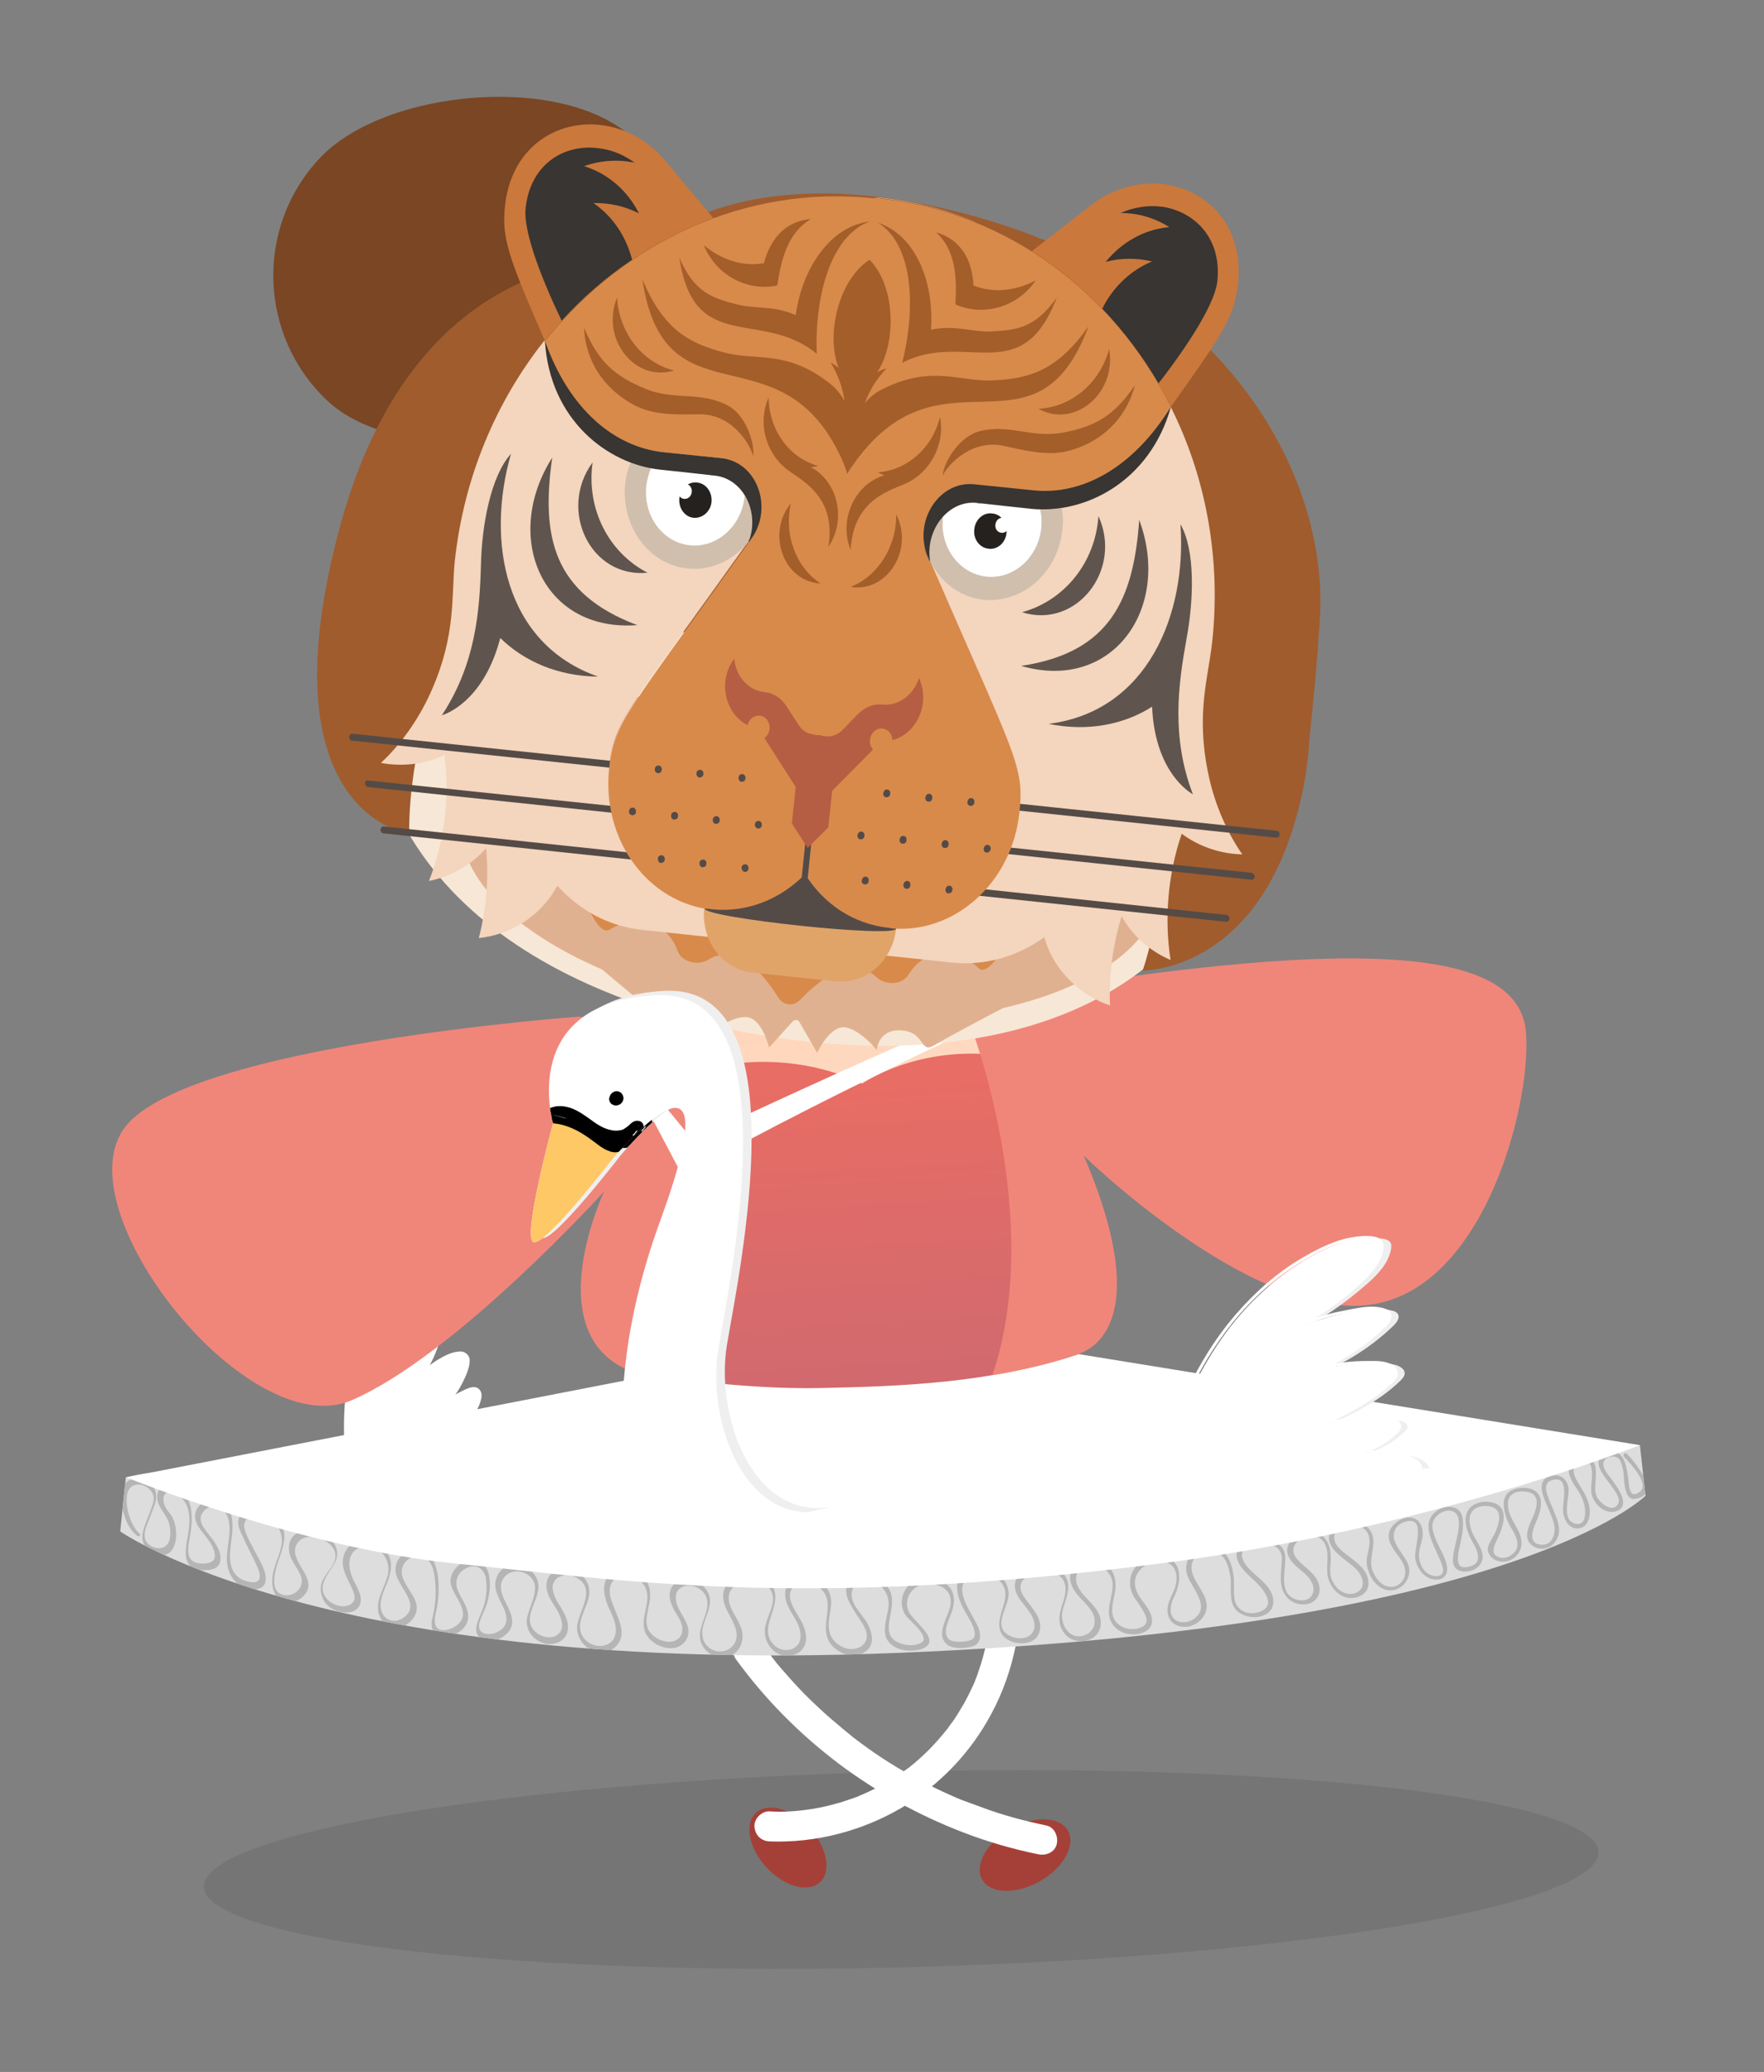 <?xml version="1.0" encoding="utf-8"?>
<!-- Generator: Adobe Illustrator 24.3.0, SVG Export Plug-In . SVG Version: 6.00 Build 0)  -->
<svg version="1.1" id="圖層_4" xmlns="http://www.w3.org/2000/svg" xmlns:xlink="http://www.w3.org/1999/xlink" x="0px" y="0px"
	 viewBox="0 0 410.8 482.6" style="enable-background:new 0 0 410.8 482.6;" xml:space="preserve">
<rect x="0" y="0" width="410.8" height="482.6" fill="#808080" stroke="none"/>
<style type="text/css">
	.st0{opacity:0.8;}
	.st1{fill:#FFFFFF;}
	.st2{fill:#F0867A;}
	.st3{clip-path:url(#XMLID_5_);}
	.st4{fill:#B5B5B5;}
	.st5{fill:url(#SVGID_1_);}
	.st6{fill:#FFFFFF;stroke:#FFFFFF;stroke-miterlimit:10;}
	.st7{clip-path:url(#SVGID_3_);fill:#E0B190;}
	.st8{clip-path:url(#SVGID_3_);fill:#D88A4B;}
	.st9{clip-path:url(#SVGID_3_);}
	.st10{clip-path:url(#SVGID_3_);fill:#E5D5C5;}
	.st11{clip-path:url(#SVGID_3_);fill:#E0A469;}
	.st12{clip-path:url(#SVGID_3_);fill:#544B47;}
	.st13{clip-path:url(#SVGID_3_);fill:#CB783C;}
	.st14{clip-path:url(#SVGID_3_);fill:#383532;}
	.st15{clip-path:url(#SVGID_3_);fill:#D0BFAD;}
	.st16{clip-path:url(#SVGID_3_);fill:#FFFFFF;}
	.st17{clip-path:url(#SVGID_3_);fill:#24211F;}
	.st18{clip-path:url(#SVGID_3_);fill:#263C5B;}
	.st19{clip-path:url(#SVGID_3_);fill:#5F554E;}
	.st20{clip-path:url(#SVGID_3_);fill:#A45E29;}
	.st21{clip-path:url(#SVGID_3_);fill:#B65E43;}
	.st22{clip-path:url(#XMLID_15_);}
	.st23{fill:#EFEFEF;}
	.st24{clip-path:url(#XMLID_15_);fill:#EFEFEF;}
	.st25{clip-path:url(#XMLID_17_);}
	.st26{clip-path:url(#XMLID_17_);fill:#FFC866;}
</style>
<g class="st0">
	<defs>
		
			<ellipse id="XMLID_12_" transform="matrix(1 -2.478854e-02 2.478854e-02 1 -10.727 5.335)" class="st0" cx="209.8" cy="435.3" rx="162.4" ry="22.8"/>
	</defs>
	<use xlink:href="#XMLID_12_"  style="overflow:visible;fill:#707070;"/>
	<clipPath id="XMLID_2_">
		<use xlink:href="#XMLID_12_"  style="overflow:visible;"/>
	</clipPath>
</g>
<g>
	<defs>
		
			<ellipse id="XMLID_42_" transform="matrix(0.868 -0.496 0.496 0.868 -182.934 175.383)" cx="238.8" cy="432.2" rx="11.5" ry="7"/>
	</defs>
	<use xlink:href="#XMLID_42_"  style="overflow:visible;fill:#A54038;"/>
	<clipPath id="XMLID_3_">
		<use xlink:href="#XMLID_42_"  style="overflow:visible;"/>
	</clipPath>
</g>
<g>
	<defs>
		
			<ellipse id="XMLID_40_" transform="matrix(0.735 -0.678 0.678 0.735 -243.193 238.403)" cx="183.5" cy="430.4" rx="6.8" ry="11"/>
	</defs>
	<use xlink:href="#XMLID_40_"  style="overflow:visible;fill:#A54038;"/>
	<clipPath id="XMLID_4_">
		<use xlink:href="#XMLID_40_"  style="overflow:visible;"/>
	</clipPath>
</g>
<g>
	<g>
		<path class="st1" d="M171.4,386.5c6.7,9.2,14.7,17.3,23.8,24.2c8.9,6.7,18.7,12.1,29.1,16.1c5.7,2.2,11.6,3.9,17.5,5.1
			c1.8,0.4,3.9-0.5,4.3-2.4c0.4-1.7-0.5-3.9-2.4-4.3c-5.3-1.1-10.5-2.5-15.5-4.4c-1.3-0.5-2.5-0.9-3.8-1.4c-0.3-0.1-0.5-0.2-0.8-0.3
			c-0.2-0.1-1.3-0.6-0.3-0.1c-0.7-0.3-1.3-0.6-2-0.9c-2.5-1.1-4.9-2.3-7.2-3.5c-4.7-2.5-9.2-5.3-13.5-8.5c-0.5-0.4-1.1-0.8-1.6-1.2
			c-0.3-0.2-0.5-0.4-0.8-0.6c-0.6-0.4,0.5,0.4,0.2,0.1c-0.2-0.1-0.4-0.3-0.5-0.4c-1-0.8-2-1.6-3-2.5c-2.1-1.7-4-3.5-6-5.4
			c-2.2-2.1-4.2-4.3-6.2-6.6c-1-1.1-2-2.3-2.9-3.5c-0.2-0.3-0.4-0.5-0.6-0.8c-0.1-0.2-0.2-0.3-0.4-0.5c-0.4-0.6,0.5,0.7,0.1,0.1
			c-0.5-0.6-0.9-1.3-1.4-1.9c-0.6-0.8-1.2-1.3-2.1-1.6c-0.8-0.2-2-0.1-2.7,0.4C171.2,382.6,170.2,384.9,171.4,386.5L171.4,386.5z"/>
	</g>
</g>
<g>
	<g>
		<path class="st1" d="M230,381.3c-0.4,2.1-0.9,4.1-1.5,6.1c-0.3,1-0.7,2-1,3c-0.2,0.5-0.4,0.9-0.5,1.4c-0.1,0.2-0.3,0.6,0.1-0.3
			c-0.1,0.1-0.1,0.2-0.2,0.4c-0.1,0.2-0.2,0.5-0.3,0.7c-0.9,1.9-1.8,3.8-2.9,5.5c-0.5,0.9-1.1,1.8-1.7,2.7c-0.3,0.4-0.6,0.8-0.9,1.2
			c-0.1,0.2-0.3,0.4-0.4,0.6c-0.1,0.1-0.2,0.2-0.2,0.3c-0.3,0.4,0,0,0.1-0.2c-2.6,3.3-5.5,6.3-8.8,8.9c-0.1,0.1-0.2,0.2-0.3,0.3
			c0,0,0.7-0.5,0.2-0.2c-0.2,0.1-0.4,0.3-0.6,0.4c-0.5,0.4-1,0.7-1.5,1c-0.9,0.6-1.8,1.2-2.7,1.8c-1.9,1.1-3.8,2.1-5.9,3
			c-0.1,0.1-0.3,0.1-0.4,0.2c-0.6,0.3,0.6-0.2,0.2-0.1c-0.3,0.1-0.6,0.2-0.9,0.4c-0.6,0.2-1.1,0.4-1.7,0.6c-1.2,0.4-2.3,0.8-3.5,1.1
			c-2.4,0.7-4.9,1.2-7.4,1.5c0.3,0,0.6-0.1,0.9-0.1c-3,0.4-6,0.6-9,0.4c-1.8-0.1-3.6,1.7-3.5,3.5c0.1,2,1.5,3.4,3.5,3.5
			c10.7,0.4,21.5-2.4,30.7-7.8c8.8-5.2,16.2-12.9,21-22c2.7-5,4.6-10.5,5.7-16.1c0.2-0.9,0.1-1.8-0.4-2.7c-0.4-0.7-1.3-1.4-2.1-1.6
			C232.6,378.4,230.4,379.4,230,381.3L230,381.3z"/>
	</g>
</g>
<g>
	<path class="st1" d="M80.9,336.3c-0.5-10.1,1-20.3,4.4-29.9c1.8-5.1,4.4-10.2,9.1-12.9c0.4-0.2,0.8-0.5,1.3-0.4
		c1,0.1,1.4,1.3,1.5,2.3c0.6,5.9-1.9,11.5-4.3,16.9c2-2.1,4.3-3.8,6.9-5.2c0.8-0.4,1.9-0.8,2.7-0.2c0.7,0.6,0.6,1.7,0.4,2.6
		c-1,4.2-2.8,8.2-5.2,11.8c2.1-2.7,5.1-4.8,8.3-5.9c0.8-0.3,1.8-0.5,2.5,0.1c0.8,0.7,0.6,1.9,0.3,2.8c-1,3.4-2.9,6.5-5.5,8.9
		c1.8-1.6,4-2.8,6.3-3.6c0.4-0.1,0.9-0.3,1.3-0.1c1,0.4,0.9,1.8,0.5,2.9c-0.7,1.8-1.7,3.6-2.9,5.1c1.5-1.3,3.2-2.4,5-3.2
		c1-0.4,2.4-0.7,3.1,0.2c0.3,0.4,0.4,0.9,0.4,1.5c0.1,1.6-0.2,3.3-0.9,4.7c0,0-7.6,2.5-17.6,2.8S80.9,336.3,80.9,336.3z"/>
	<g>
		<path class="st1" d="M81.4,336.3c-0.5-9.3,0.7-18.6,3.6-27.4c1.2-3.8,2.7-7.6,5.1-10.8c1.1-1.5,2.5-2.9,4.1-3.9
			c0.4-0.2,0.9-0.6,1.4-0.6c0.4,0,0.7,0.4,0.9,0.8c0.4,0.9,0.3,1.9,0.3,2.9c0,5.2-2.2,10.1-4.3,14.8c-0.2,0.5,0.4,1,0.8,0.6
			c1.5-1.6,3.2-3,5.1-4.1c0.8-0.5,1.8-1.2,2.8-1.4c1.3-0.2,1.4,1,1.2,2c-0.8,4.3-2.8,8.4-5.2,11.9c-0.3,0.5,0.4,1.1,0.8,0.6
			c1.3-1.6,2.8-3.1,4.6-4.1c0.9-0.5,1.8-1,2.7-1.3c0.8-0.3,2.3-1,3-0.1c0.6,0.8,0.1,2-0.2,2.8c-0.3,1-0.8,2-1.2,2.9
			c-1,1.9-2.3,3.7-3.9,5.2c-0.5,0.5,0.2,1.1,0.7,0.7c1.1-0.9,2.3-1.7,3.5-2.4c0.6-0.3,1.3-0.6,1.9-0.9c0.5-0.2,1.6-0.7,2-0.1
			c0.5,0.9-0.3,2.4-0.7,3.3c-0.6,1.3-1.4,2.6-2.3,3.7c-0.4,0.5,0.4,1,0.8,0.6c0.9-0.8,1.9-1.5,2.9-2.1c0.9-0.6,2-1.2,3.1-1.3
			c0.5-0.1,1,0,1.3,0.4c0.4,0.5,0.3,1.2,0.3,1.8c0,1.3-0.3,2.6-0.8,3.8c0.1-0.1,0.2-0.2,0.3-0.2c-3.6,1.2-7.4,1.8-11.1,2.3
			c-6.6,0.8-13.3,0.7-19.9-0.1c-1.4-0.2-2.7-0.4-4.1-0.7c-0.6-0.1-0.9,0.8-0.3,1c2,0.4,4,0.7,6,0.9c4.7,0.5,9.5,0.7,14.3,0.3
			c4.1-0.3,8.1-0.9,12.1-1.9c1-0.2,1.9-0.5,2.9-0.8c0.1,0,0.4-0.1,0.5-0.2c0.3-0.2,0.5-0.9,0.6-1.2c0.2-0.6,0.3-1.2,0.4-1.8
			c0.2-1.1,0.4-2.6-0.3-3.7c-0.5-0.9-1.6-1.1-2.5-0.9c-1.2,0.2-2.3,0.8-3.3,1.4c-1.2,0.7-2.2,1.5-3.2,2.3c0.3,0.2,0.5,0.4,0.8,0.6
			c1.1-1.4,2-3,2.7-4.6c0.4-1.1,1-2.7,0-3.7c-1.1-1.2-3.2,0-4.4,0.6c-1.6,0.8-3.1,1.7-4.4,2.9c0.2,0.2,0.5,0.5,0.7,0.7
			c1.4-1.4,2.6-2.9,3.6-4.6c0.9-1.6,1.8-3.4,2.2-5.3c0.1-0.8,0.2-1.6-0.3-2.2c-0.5-0.7-1.3-1-2.1-0.9c-1.8,0.1-3.6,1.1-5.1,2
			c-1.8,1.1-3.4,2.6-4.7,4.2c0.3,0.2,0.5,0.4,0.8,0.6c2.3-3.3,4-7,5-10.9c0.4-1.4,1-3.5-0.6-4.4c-1.5-0.8-3.6,0.7-4.8,1.4
			c-1.9,1.2-3.6,2.6-5.1,4.2c0.3,0.2,0.5,0.4,0.8,0.6c2-4.5,4-9.1,4.4-14c0.1-1.1,0.1-2.3-0.1-3.5c-0.1-0.8-0.4-1.6-1-2.1
			c-0.7-0.6-1.7-0.4-2.5,0c-0.9,0.5-1.7,1.1-2.4,1.7c-3.1,2.7-5,6.5-6.5,10.3c-1.8,4.6-3.1,9.5-3.9,14.4c-0.9,5.6-1.3,11.2-1,16.9
			C80.5,336.9,81.5,336.9,81.4,336.3z"/>
	</g>
</g>
<path class="st2" d="M76.7,284.8L76.7,284.8C76.8,284.8,76.8,284.8,76.7,284.8C76.8,284.8,76.7,284.8,76.7,284.8z"/>
<g>
	<defs>
		<path id="XMLID_32_" d="M29.3,344.1L28,356.7c0,0,48,33.7,180.9,28.3c143.8-5.8,174.3-36.6,174.3-36.6l-1.3-11.8L230.7,361
			l-124.4-5.3C106.2,355.6,57.2,337.1,29.3,344.1z"/>
	</defs>
	<use xlink:href="#XMLID_32_"  style="overflow:visible;fill:#DDDDDD;"/>
	<clipPath id="XMLID_5_">
		<use xlink:href="#XMLID_32_"  style="overflow:visible;"/>
	</clipPath>
	<g class="st3">
		<g>
			<path class="st4" d="M32.5,357.2c-1.9-1.7-3-5.2-3-7.7c0-1.2,0.2-2.8,1.4-3.4c1.8-1,4.3,0.4,4.8,2.2c0.4,1.4-0.5,2.9-0.9,4.2
				c-0.5,1.4-1.2,2.8-1.5,4.3c-0.6,2.3,0.6,4.4,2.9,5.2c5.4,1.7,5.7-6,3.7-9c-0.7-1-1.6-1.9-1.8-3.2c-0.2-1.2,0.2-2.4,1.7-2.3
				c0.9,0.1,1.9,0.7,2.5,1.4c2,2,2,5.2,1.6,7.8c-0.4,2.8-2,8,2.1,8.9c1.6,0.3,4.6,0.3,5.2-1.6c0.7-2.2-1-4.6-2.2-6.1
				c-1.2-1.6-3.2-3.6-1.8-5.6c1.8-2.6,5.1-1.4,5.9,1.3c1.1,3.7-0.8,7.5-0.1,11.2c0.4,2.2,1.7,4,3.8,4.9c1.6,0.6,4.4,1,5-1.2
				c0.5-2.2-1.3-5-2.3-6.9c-0.9-1.8-2.1-3.7-2.6-5.7c-0.4-2,1.4-2.9,3.1-3.1c3.5-0.2,6.1,3.7,5.6,6.9c-0.5,2.8-2.1,5.4-2.2,8.3
				c-0.1,2.3,0.8,5,3.5,5.2c2.1,0.2,4.6-1.4,4.9-3.6c0.4-3.4-4.7-6.7-2.6-10.1c2-3.2,8.4-1,8.9,2.4c0.4,2.9-3.2,4.9-3.4,7.8
				c-0.1,2.2,1,4.3,3,5.2c1.8,0.9,4.9,1.2,6-0.9c1-1.8-0.5-4.2-1.3-5.8c-1.4-2.7-1.9-6.9,1.9-7.9c3.6-1,6.7,2.6,6.1,6.1
				c-0.6,3.2-3.1,6.1-2.2,9.5c0.7,2.5,3.1,3.9,5.6,2.9c2-0.8,3.6-2.8,3.2-5c-0.6-3.2-5.1-6.3-2.8-9.7c1.2-1.8,3.9-2.3,5.5-0.7
				c1.4,1.4,1.6,4.1,1.7,5.9c0.2,2.4-0.1,4.8-0.6,7.1c-0.3,1.3-0.6,2.6,0.3,3.7c1.3,1.6,3.9,1.1,5.5,0.2c2.2-1.3,2.9-3.2,2.1-5.6
				c-0.5-1.5-1.5-2.8-2.1-4.3c-0.8-2.1-0.1-4,1.9-5.1c2.3-1.3,4.4,0.1,4.7,2.6c0.3,2.4,0,4.9-0.9,7.2c-0.8,2.1-2.9,5.5,0.3,6.8
				c2,0.8,4.5-0.2,5.8-1.8c2-2.3,0.1-5.3-1-7.6c-0.7-1.6-1.2-3.3-0.2-4.8c1.1-1.8,3.6-2.2,5.4-1.1c4.2,2.5,0.6,7.1,0.1,10.5
				c-0.3,2.4,1.2,4.6,3.5,5.5c2,0.8,4.9,0.2,5.8-2.1c0.9-2.3-0.5-4.7-1.7-6.6c-0.8-1.2-1.5-2.6-1.6-4c-0.1-2.8,3.1-3.6,5.2-2.6
				c5,2.4,1.4,7.1,0.6,10.8c-1,4.7,4.9,9.1,8.8,5.5c4-3.8-1.5-9.1-1.3-13.2c0.2-4.6,6.2-4.2,8.1-1c2,3.4-1.3,7.4,0.2,10.9
				c1,2.2,3.7,3.7,6.1,3.6c2.4-0.1,4.2-2,3.9-4.4c-0.4-2.7-3.2-4.9-2.9-7.8c0.3-2.5,3.3-2.9,5.2-1.8c2.4,1.4,2.5,3.7,1.7,6.1
				c-0.9,2.6-2.2,5.3-0.4,7.8c1.4,2,4.1,2.8,6.3,1.8c2-0.9,2.9-3,2.7-5.1c-0.3-3.2-4.1-6.2-3-9.5c1.2-3.4,7.7-3.6,9.5-0.7
				c2,3.1-1.5,6.7-1.3,9.9c0.1,2.1,1.4,4.3,3.4,5.1c2,0.8,4.7,0.2,5.7-1.7c1.1-1.9,0.3-4.4-0.7-6.2c-1.2-2.1-4-5.7-1.6-7.9
				c1.8-1.7,4.9-0.9,6.4,0.7c1.9,1.9,1.5,4.2,1.2,6.6c-0.4,3-0.3,5.6,2.4,7.5c2,1.5,5.3,1.9,7.2-0.1c1.6-1.6,0.9-4.1,0-5.9
				c-1.2-2.3-4.6-5-3.6-8c0.6-2,3.3-2.3,5-1.7c2.5,0.9,3.7,3.2,3.4,5.7c-0.3,2.7-1.9,6.3,0.4,8.5c1.7,1.7,4.7,2,7,1.4
				c5.8-1.8-1.9-6.6-2.8-9.1c-1.2-3.3,1.6-6.4,4.8-6.2c2.8,0.1,5.3,1.4,5.1,4.5c-0.2,2.8-3.5,6.7-1.2,9.3c1.3,1.5,4.4,1.3,6.2,0.8
				c1.7-0.5,2.1-2,1.7-3.6c-0.8-3.2-6-8.6-3.2-12c2.1-2.5,6.8-1.4,8.5,1c1.8,2.8-0.2,5.5-0.6,8.4c-0.4,2.6,0.6,4.4,3.3,5.2
				c2.2,0.6,5.1,0.2,5.9-2.2c0.9-2.6-0.8-4.8-2.3-6.7c-1.1-1.4-2.8-3.4-1.7-5.2c0.7-1.3,2.4-1.9,3.8-2.1c1.3-0.2,2.7-0.2,3.9,0.2
				c2.4,0.9,2.8,3.2,2.2,5.5c-0.7,2.7-2,5.1-0.5,7.7c2.3,4.4,9.7,2.9,8.9-2.5c-0.5-3.2-4-4.9-5.3-7.7c-0.8-1.7-0.4-3.8,1.3-4.7
				c2.2-1.2,5,0.1,6.2,2.1c1.9,3.2-1.3,7.1,0.1,10.5c1,2.5,3.8,3.6,6.4,3.2c2.1-0.4,3.7-1.6,3.2-3.9c-0.7-3.1-4.1-4.9-3.9-8.3
				c0.2-3.4,4.3-5.4,7.3-4.5c2.8,0.9,2.8,4.2,1.8,6.5c-0.9,2-2.1,4.1-1.2,6.3c0.9,2.2,3.7,2.7,5.7,1.8c2.1-0.9,3.6-3.2,3-5.5
				c-0.7-3.2-4.7-6.2-3-9.6c0.8-1.6,2.6-2.3,4.3-2.1c1.8,0.2,3,1.4,3.6,3c0.3,0.8,0.5,1.7,0.7,2.6c0.4,2.2-0.2,4.4,0.5,6.6
				c1.4,4.5,10.2,4.2,9.5-1c-0.4-3-3.1-4.6-5.1-6.6c-1.6-1.5-3.5-4.1-0.9-5.8c1.5-0.9,3.7-0.9,5.3-0.4c2,0.6,2.9,1.9,2.7,3.9
				c-0.1,1.9-0.4,3.7-0.1,5.6c0.4,2.6,2.5,4.6,5.2,4.5c2.2,0,3.9-1.6,3.7-3.8c-0.3-3.1-3.2-4.5-5.1-6.6c-3.9-4.2,4.8-8.4,6.6-3.1
				c0.9,2.6-0.3,5.4,0.7,8c0.8,2,2.6,3.9,4.9,4c2.2,0.1,4.4-1.2,4.3-3.6c-0.1-2.8-2.6-4.6-4.6-6.1c-1.3-1-3.4-2.5-3.4-4.4
				c0-2.1,2.5-2.9,4.2-2.9c2,0,3.8,1.1,4,3.2c0.2,1.6-0.4,3.1-0.6,4.7c-0.2,2.2,0.9,4.8,2.6,6.2c3.9,3.3,8.9-1.2,6.8-5.5
				c-0.8-1.5-2-2.8-2.7-4.4c-1.1-2.2,0-4.4,2.4-5c5-1.3,1.7,6.4,2.2,8.7c0.4,2.2,2,4.5,4.4,4.8c1.9,0.2,3.2-0.8,3-2.8
				c-0.2-2.1-1.6-4.1-2.4-6c-0.5-1.2-1.2-2.8-1-4.1c0.2-2,3.2-4,5.1-2.8c2,1.3,0.6,5.8,0.2,7.7c-0.3,1.7-1.3,4.5,0.5,5.7
				c1.6,1,4.3,0.3,5.3-1.2c1.8-2.5-1-5.3-1.9-7.6c-0.5-1.4-1-3.3,0-4.7c1-1.4,3.6-1.7,5.1-0.9c2,1,1.1,3.8,0.5,5.3
				c-0.5,1.4-2.1,3.2-1.9,4.7c0.2,1,1.1,2,2.1,2.3c2,0.8,4.4-0.3,5.3-2.2c0.7-1.4,0.5-2.9-0.1-4.3c-0.9-2.1-2.4-3.7-2.6-6.1
				c-0.1-1.2,0-2.3,1.2-3c0.6-0.4,1.4-0.5,2.1-0.5c0.9,0,2.1,0.1,2.8,0.9c1,1,0.5,2.8,0.1,4c-0.7,2.1-3.1,5.5-0.8,7.5
				c1.7,1.5,4.4,1.1,5.6-0.7c2-2.8,0.1-5.8-0.9-8.5c-0.6-1.6-2.5-5,0-5.8c4.5-1.5,2.5,5.2,2.7,7.3c0.2,1.9,1.4,4.1,3.6,3.9
				c2.2-0.2,2.8-2.7,2.6-4.6c-0.3-2.6-1.7-4.3-2.9-6.4c-0.6-1-1.3-2.6-0.4-3.6c0.5-0.5,1.8-1,2.5-0.9c1,0.2,1.2,1.1,1.3,2
				c0.3,2.1-0.6,4.3,0.2,6.3c0.9,2.1,3.1,3.9,5.5,3.2c2-0.6,1.8-2.6,1-4.2c-0.6-1.2-1.4-2.3-2.2-3.4c-0.8-1-2.4-2.8-1.6-4.2
				c0.6-1.1,2.7-1.3,3.5-0.3c0.5,0.7,0.7,1.7,0.9,2.5c0.3,1.7,0,7.2,2.8,6.7c6.3-0.9,0-8.5-1.9-10.5c-0.4-0.5-1.1,0.2-0.7,0.7
				c1.3,1.4,6.3,6.5,3.5,8.3c-2.3,1.6-2.3-1.6-2.5-3.1c-0.4-3-1-7.7-5.2-5.9c-5.8,2.5,4.9,9,2.7,11.9c-1.4,1.9-4.1-0.5-4.8-1.8
				c-0.6-1.3-0.4-2.6-0.3-4c0.1-1.5,0.3-4-1.3-5c-1.4-0.9-4.1,0.1-4.7,1.6c-0.9,1.9,0.7,4.1,1.7,5.6c0.8,1.2,1.4,2.4,1.7,3.8
				c0.3,1.4,0.4,4.8-2.1,4.2c-3.3-0.7-1.5-5.8-1.6-8c-0.2-2.4-2-3.8-4.3-3.1c-1.7,0.5-2.2,1.9-1.9,3.6c0.6,2.6,2.2,5,2.8,7.6
				c0.5,2-0.3,4.8-2.7,4.8c-3.5,0-2.3-3.4-1.5-5.3c0.9-2,2.1-5.4,0-7.1c-1.7-1.3-4.9-1.1-6.5,0.3c-2,1.9-0.6,5.8,0.5,7.8
				c1.2,2,2.9,4.7,0.4,6.6c-0.7,0.6-1.8,0.9-2.7,0.7c-2.2-0.5-1.7-2.3-0.9-3.9c1.3-2.6,3.4-7.7-0.8-8.9c-2.2-0.6-5.2,0-6.1,2.4
				c-0.8,2.2,0.2,4.8,1.3,6.7c1.1,1.9,2.5,4.8-0.4,5.7c-0.6,0.2-2,0.5-2.5-0.1c-0.6-0.7-0.5-1.9-0.4-2.8c0.4-2.4,1.2-4.9,1.1-7.3
				c0-1.9-0.8-3.4-2.8-3.6c-2.3-0.3-4.9,1.5-5.2,3.9c-0.3,2.3,1.2,5.1,2.1,7.2c0.3,0.8,0.8,1.5,1,2.4c0.2,0.5,0.4,1.2,0.2,1.7
				c-0.4,1.3-2.2,1-3.2,0.5c-1.3-0.7-2.1-2.3-2.3-3.7c-0.3-1.8,0.6-3.5,0.8-5.2c0.2-2.5-1-4.7-3.8-4.3c-2,0.4-4.2,2.2-4.1,4.4
				c0.2,3.4,4.4,5.5,3.8,8.9c-0.3,1.9-2.2,3.2-4.1,2.7c-1.6-0.4-2.8-2-3.4-3.5c-1.1-2.7,0.6-5.3,0-8.1c-0.9-4.6-9.6-5-10.2-0.1
				c-0.3,2.7,2.8,4.8,4.6,6.2c1.3,1,2.6,2.1,3.1,3.7c0.8,2.3-1.2,3.9-3.4,3.5c-1.8-0.3-3.1-1.8-3.7-3.4c-0.5-1.4-0.3-2.8-0.2-4.2
				c0.1-2.3-0.3-4.8-2.4-6.2c-2.3-1.5-5.4-0.6-7,1.6c-1.7,2.4-0.2,4.5,1.8,6.2c1.3,1.1,2.6,2,3.3,3.6c1,2.3-0.6,4.4-3.2,3.9
				c-5-1.1-2.9-6.7-3.1-10.2c-0.3-4.8-9-5.7-11-1.7c-1.3,2.6,1.5,5.2,3.2,6.8c2,1.7,6.5,6.4,1.6,7.9c-2.3,0.7-4.8-0.1-5.5-2.6
				c-0.5-2,0-4.2-0.4-6.3c-0.3-1.9-0.9-4-2.5-5.3c-3.9-3.3-9.8,0.8-8.2,5.6c1.1,3.2,5.6,7.3,1.5,10.2c-1.4,1-4,1.2-5-0.6
				c-0.8-1.4-0.2-3.4,0.5-4.7c1.6-3.3,2.1-8.4-2.7-9.2c-5.2-0.8-9.4,4.1-6.9,9c1.1,2.2,5.7,6.6,1.1,7.7c-2,0.5-4.4-0.2-5.5-2.1
				c-1.1-2-0.1-4.5,0.2-6.7c0.4-2.9-0.5-5.5-3.3-6.8c-2.2-1.1-5.2-0.7-6.6,1.5c-1.2,2.1-0.4,4.4,1,6.1c1.2,1.5,2.7,2.7,3.6,4.3
				c1,1.8,0.6,4.1-1.4,5.1c-3.9,1.8-6.4-2.5-5.5-5.8c0.8-2.7,2.4-6.1,0-8.5c-2.6-2.6-9.4-2.1-10.9,1.6c-1.2,3,1.9,5.5,3.3,7.7
				c0.8,1.2,1.4,2.9,0.7,4.3c-1.2,2.3-4.7,1.8-6.4,0.4c-2.6-2.3,0.7-6.4,0.7-9.1c0-2-1.2-4-2.9-5.1c-3.4-2.2-9.4-0.9-9.1,3.8
				c0.1,1.8,0.8,3.5,1.7,5.1c0.7,1.4,3.8,5.6,1.7,6.8c-1.1,0.6-3.5,0.6-4.6,0.3c-1.2-0.4-1.5-1.4-1.4-2.6c0.2-1.8,1.2-3.3,1.6-5
				c1.2-4.4-1.9-7.1-6.1-7.1c-4.6-0.1-7.5,5.3-4.7,9c0.9,1.1,5.4,4.7,3.6,6c-1.4,1-3.7,0.8-5.2,0.2c-2.4-0.9-2.8-2.7-2.4-5.1
				c0.5-3,1.5-6.1-0.9-8.6c-1.8-2-5-2.9-7.3-1.4c-5.2,3.2,2.2,9.3,2.9,12.7c0.4,2.1-1,3.6-3.2,3.8c-2.1,0.1-4.4-1.3-5.2-3.3
				c-1.4-3.4,1.4-7.2-0.6-10.5c-1.4-2.3-4.5-3.7-7.1-2.9c-2.1,0.7-3.1,2.5-2.8,4.7c0.4,2.8,2.6,4.7,3.3,7.3c0.4,1.4,0.4,3.1-0.8,4.1
				c-1.5,1.3-4,1-5.3-0.5c-2.7-2.9-0.3-6.3,0.3-9.5c0.5-2.5-0.2-4.9-2.7-6c-2.2-1-5.1-0.8-7.2,0.5c-2.3,1.4-2.5,3.9-1.6,6.2
				c1.1,2.8,4.3,6.4,1.6,9.3c-1.3,1.4-3.7,1.5-5.2,0.4c-1.7-1.2-2-3.1-1.6-5c0.7-2.8,2.8-5.8,0.8-8.6c-1.5-2.1-4.7-3.2-7-1.7
				c-2,1.3-1.8,3.7-0.9,5.6c0.5,1.3,1.5,2.4,2,3.7c0.9,2.4-0.2,4.6-3,4.5c-1.7-0.1-3.6-1.1-4.5-2.6c-1.2-2.1-0.1-4.7,0.2-6.9
				c0.4-2.6-0.3-5.1-2.7-6.6c-2-1.3-5-1.3-6.7,0.5c-1.5,1.5-1.4,3.9-0.8,5.9c0.7,2.5,2.5,4.6,2.3,7.4c-0.4,4.3-6.2,4.2-7.9,0.7
				c-1.7-3.6,2.2-7,1.7-10.7c-0.3-2.5-2.7-4.5-5.1-4.7c-2.1-0.2-4.4,0.9-4.8,3.2c-0.4,2.7,1.5,4.7,2.7,6.9c0.6,1.2,1.3,3.1,0.6,4.4
				c-1.2,2.1-4.2,1.7-5.8,0.3c-3.5-3.1,0.6-7.1,0.6-10.6c0-5.1-7.7-7.3-9.7-2.3c-1.2,3,0.9,5.3,1.9,8c0.7,2,0.4,3.6-1.5,4.7
				c-2.1,1.2-5.5,0.8-4.3-2.5c0.6-1.7,1.5-3.2,1.9-5.1c0.4-1.8,0.5-3.7,0.2-5.5c-0.5-2.5-2.5-4.1-5.1-3.4c-2,0.6-3.9,2.6-3.9,4.8
				c0.1,3,4.4,6.4,2.4,9.3c-0.8,1.2-2.7,2.2-4.2,2.1c-3.1-0.3-1.4-4.3-1.2-6.1c0.4-3.2,0.5-7.4-1.1-10.3c-2.7-5-10.3-1.3-8.4,3.9
				c1.1,3.1,5.6,7,1.4,9.7c-2,1.3-4.4,0.5-5-1.8c-0.6-2.1,0.5-4.3,1.3-6.3c1-2.5,1.5-4.8,0.1-7.2c-1.2-2.1-3.5-3.3-6-2.9
				c-2.3,0.4-3.9,2-4.3,4.3c-0.4,2.5,0.9,4.4,1.9,6.6c0.5,1.1,1.4,2.9,0.1,3.9c-1.6,1.3-4.4,0.4-5.7-1c-2.7-3.1,0.4-5.9,1.8-8.6
				c2.4-4.7-4.1-8.8-8.2-7.1c-2.5,1-3,3.5-2.1,5.9c0.7,1.7,2,3.1,2.5,4.8c0.6,2.3-1.7,4.5-4.1,4c-4.1-0.8-1.5-7.3-0.7-9.6
				c0.8-2.4,1.4-5-0.1-7.3c-1.3-2-3.3-3.6-5.7-3.4c-1.8,0.1-3.8,1-4.1,3c-0.2,1.3,0.5,2.5,1,3.6c0.8,1.9,1.8,3.7,2.7,5.6
				c0.5,1.1,1.4,2.7,1.3,3.9c-0.2,2.2-3.7,1-4.8,0.2c-3-2.2-2.1-6.5-1.7-9.6c0.3-2.7,0.4-6.6-2.3-8.2c-2.1-1.2-5-0.1-6,2.1
				c-1.2,2.9,1.8,5.2,3.2,7.4c0.6,1,1.5,2.7,1,3.9c-0.5,1.3-3.6,1.3-4.7,0.7c-2-1-1.3-4-1-5.7c0.7-4.1,1.2-9.9-3.6-11.8
				c-1.9-0.8-3.9,0-4,2.2c-0.1,2.5,2.2,4.1,2.8,6.4c0.3,1.3,0.4,2.8,0,4c-0.8,2.4-4,2.1-5.3,0.2c-0.9-1.4-0.2-3.2,0.4-4.6
				c0.5-1.4,1.1-2.8,1.6-4.2c0.6-2,0.2-4.1-1.6-5.2c-1.6-1-4-1.1-5.3,0.4c-1.1,1.4-1.1,3.6-0.8,5.2c0.4,2.3,1.3,5.1,3.2,6.7
				C32.3,358.3,33,357.6,32.5,357.2L32.5,357.2z"/>
		</g>
	</g>
</g>
<g>
	<defs>
		<path id="XMLID_11_" d="M146.7,228.4c0,0-8,60.8-7.5,70.8c0.6,10-0.6,32.2,58.1,32.3c58.7,0.1,53.5-30.8,53.5-30.8
			s0.9-35.7-6.2-72.4L146.7,228.4z"/>
	</defs>
	
		<linearGradient id="XMLID_6_" gradientUnits="userSpaceOnUse" x1="253.977" y1="314.209" x2="251.08" y2="420.252" gradientTransform="matrix(0.957 -0.289 0.289 0.957 -149.671 10.384)">
		<stop  offset="0" style="stop-color:#FFD6BB"/>
		<stop  offset="1" style="stop-color:#F7E7D6"/>
	</linearGradient>
	<use xlink:href="#XMLID_11_"  style="overflow:visible;fill:url(#XMLID_6_);"/>
	<clipPath id="XMLID_7_">
		<use xlink:href="#XMLID_11_"  style="overflow:visible;"/>
	</clipPath>
</g>
<linearGradient id="SVGID_1_" gradientUnits="userSpaceOnUse" x1="200.835" y1="345.772" x2="195.477" y2="253.077">
	<stop  offset="0" style="stop-color:#C96873"/>
	<stop  offset="1" style="stop-color:#E86D64"/>
</linearGradient>
<path class="st5" d="M153.9,252.4c0,0,22.6-11.4,46.9,0c0,0,19.6-13.9,47.2-2.5l0.6,68.9L217.8,330h-43.5l-27.6-9L153.9,252.4z"/>
<path class="st1" d="M152,320.3c0,0,20.3,3.4,39.1,3c18.8-0.4,39.5-1.1,60.1-7.9l130.7,21.2c0,0-48.5,19.3-110.4,27.4
	c-85.6,11.2-128.7,3.8-165.2,0.2c-36.5-3.6-76.9-20.1-76.9-20.1L152,320.3z"/>
<g>
	<path class="st1" d="M168.8,262.4c26.2-12.2,52.6-23.9,79.2-35.1l0.7,0.1c0.6,0.2,1.2,0.4,1.7,0.7c0,0,0.1,0.1-0.3,0.2
		c-26.2,11.5-52,23.9-77.3,37.3L168.8,262.4z"/>
	<g>
		<path class="st1" d="M169,262.9c10.5-4.9,21-9.7,31.6-14.4c10.5-4.7,21-9.3,31.6-13.8c2.6-1.1,5.3-2.3,7.9-3.4
			c1.4-0.6,2.8-1.2,4.2-1.8c0.6-0.3,1.2-0.5,1.8-0.8c0.3-0.1,0.7-0.3,1-0.4c0.3-0.1,0.7-0.4,0.9-0.4c0.3,0,0.6,0.1,0.9,0.2
			c0.3,0.1,0.6,0.3,0.9,0.3c0.1,0,0.1,0.1,0.2,0.1c0-0.2,0-0.4,0.1-0.6c0,0-0.6,0.3-0.6,0.3c-1.3,0.6-2.6,1.1-3.9,1.7
			c-2.6,1.2-5.3,2.3-7.9,3.5c-10.3,4.7-20.6,9.5-30.8,14.5c-10.2,5-20.4,10.1-30.5,15.4c-1.3,0.7-2.5,1.3-3.8,2
			c0.2,0,0.4,0.1,0.6,0.1c-1.4-1.1-2.7-2.1-4.1-3.2c-0.5-0.4-1.2,0.3-0.7,0.7c1.4,1.1,2.7,2.1,4.1,3.2c0.2,0.1,0.4,0.2,0.6,0.1
			c10.4-5.5,20.8-10.8,31.3-15.9c10.5-5.2,21.1-10.2,31.8-15c2.7-1.2,5.3-2.4,8-3.6c1.3-0.6,2.7-1.2,4-1.8c0.7-0.3,1.3-0.6,2-0.9
			c0.3-0.1,0.8-0.3,0.8-0.8c0-0.5-0.6-0.6-0.9-0.8c-0.5-0.2-0.9-0.4-1.4-0.4c-0.4-0.1-0.6-0.1-0.9,0c-0.7,0.3-1.4,0.6-2,0.9
			c-2.7,1.1-5.4,2.3-8.2,3.4c-10.9,4.6-21.8,9.4-32.6,14.2c-10.8,4.8-21.5,9.7-32.3,14.7c-1.3,0.6-2.7,1.2-4,1.9
			C167.9,262.3,168.4,263.1,169,262.9z"/>
	</g>
</g>
<polygon class="st6" points="156.8,254.1 162.3,260.8 159.8,266.3 154,255.3 "/>
<path class="st2" d="M134.8,236.8c0,0-90.2,6.5-105.5,25.5s28.5,74.4,52.7,63.8c24.2-10.5,58.7-48.6,58.7-48.6s-16.6,35.1,8.2,42.6
	l9.1-21.5l4.1-59.1L134.8,236.8"/>
<path class="st2" d="M225.9,238.5c0,0,17.6,45.3,5.2,81.8c0,0,11.1-1.7,20-4.9c8.9-3.2,14.2-16.1,1.3-46.2c0,0,38.5,37.6,65.8,34.8
	c27.3-2.8,38.4-46.7,37.2-63.3c-1.2-16.6-26.1-24.5-117.1-9.5"/>
<polygon class="st6" points="154.5,258 160,264.7 159.1,273.1 151.7,259.1 "/>
<g>
	<defs>
		<path id="XMLID_30_" d="M147.4,32.2c16.1,15.2,16.8,40.6,1.6,56.6s-56.7,19.7-72.8,4.5s-16.8-40.6-1.6-56.6S131.3,17,147.4,32.2z"
			/>
	</defs>
	<use xlink:href="#XMLID_30_"  style="overflow:visible;fill:#7A4623;"/>
	<clipPath id="XMLID_8_">
		<use xlink:href="#XMLID_30_"  style="overflow:visible;"/>
	</clipPath>
</g>
<g>
	<defs>
		<path id="XMLID_29_" d="M291.4,178.4c-6,55-58.9,73-117,62.2c-58.6-10.9-97.4-44.7-87.1-100c8.8-47.3,61.6-77.2,117.9-66.8
			C261.6,84.2,296.7,130.5,291.4,178.4"/>
	</defs>
	<use xlink:href="#XMLID_29_"  style="overflow:visible;fill:#F7E7D6;"/>
	<clipPath id="XMLID_9_">
		<use xlink:href="#XMLID_29_"  style="overflow:visible;"/>
	</clipPath>
</g>
<g>
	<defs>
		<path id="XMLID_27_" d="M304.1,180.3c0,0,0-0.1,0-0.1c0.2-1.6,0.4-3.1,0.6-4.7c0.1-1.3,0.2-2.7,0.3-4.1
			c1.8-16.6,2.4-27.9,2.4-27.9c1.8-33.2-22.3-77.9-82.6-93.7c-49.8-13.1-71.8,4.4-78,11c-8.9-1.1-17,0.7-24.3,4.5
			c-15.2,6.4-33.5,21.5-43.2,56.9c-2,7.2-3.3,13.6-4.2,19.5c-5.9,39.4,10.8,49.4,17.5,51.8l0,0c1.6,0.6,2.7,0.7,2.7,0.7
			s-0.7-23.4,10-40.2l0,0c41.5,7,88.8-23.2,88.8-23.2c0.4,9.6-9.7,16.1-9.7,16.1c22.8,0.7,36.5-26.1,36.5-26.1
			c30-2.7,42.3,23.8,42.3,23.8s6.1,9.3,7.8,28.9c0.1,0.8,0.1,1.7,0.2,2.6c0,0,1.9,28.8-5.1,50C266,225.9,296.2,227,304.1,180.3z"/>
	</defs>
	<use xlink:href="#XMLID_27_"  style="overflow:visible;fill:#A05C2D;"/>
	<clipPath id="XMLID_10_">
		<use xlink:href="#XMLID_27_"  style="overflow:visible;"/>
	</clipPath>
</g>
<g>
	<defs>
		
			<rect id="SVGID_2_" x="81.3" y="16.9" transform="matrix(0.995 0.105 -0.105 0.995 14.999 -19.699)" width="227.2" height="231.9"/>
	</defs>
	<clipPath id="SVGID_3_">
		<use xlink:href="#SVGID_2_"  style="overflow:visible;"/>
	</clipPath>
	<path class="st7" d="M270.2,207.6c2.2-21-32.4-41.8-77.4-46.6c-45-4.7-83.2,8.4-85.4,29.4c-1.4,13.2,11.7,26.3,32.8,35.4
		c3.1,2.6,10.5,8.7,12.6,10.8c2.8,2.7,2.6-2.6,8.1-1.8c5.5,0.7,4.7,5.7,4.7,5.7s4.6-3.8,8.2-3.6c3.7,0.2,5.3,7.1,5.3,7.1l5.5-6.1
		c0.5-0.5,1.3-0.4,1.6,0.2l4.1,7.1c0,0,3-6.5,6.6-5.9c3.6,0.6,7.3,5.3,7.3,5.3s0.2-5,5.8-4.6c5.5,0.4,4.2,5.5,7.5,3.5
		c3.1-1.9,14.7-8,16.1-8.7C254.6,229.9,268.9,220.2,270.2,207.6"/>
	<path class="st8" d="M234.2,206.4c-19.4-4.4-43.6-4.9-46.8-5c-0.2,0-0.4,0-0.7-0.1c-3.1-0.6-26.9-5.1-46.8-4.9
		c-12.2,0.1-16.8,5.2-18.6,9.6c-1,2.4,2.5-0.5,5.7-0.6c1.5,0,3.3,0.1,5.3,0.6c1.8,0.5,2.9,1.6,3.6,3.1c1.1,2.4,3.7,8.9,6.1,7.4
		c1.5-0.9,3.3-1.6,5.4-1.7c6-0.4,9,2.8,10.4,6.7c0.9,2.5,4.7,3.6,7.2,2c1.1-0.7,2.4-1.1,3.8-1.2c5.1-0.4,9.8,5.9,12.5,10.1
		c1.1,1.8,3.5,2.1,5,0.5c3.5-3.6,9.4-8.7,14.3-7.3c1.4,0.4,2.6,1.1,3.5,2c2.1,2,6,1.8,7.4-0.5c2.2-3.5,5.7-6.1,11.5-4.4
		c2,0.6,3.6,1.6,4.9,2.8c2,1.9,5.3-3.9,6.9-6c1-1.3,2.3-2.3,4.1-2.3c2-0.1,3.8,0.2,5.3,0.5c3.1,0.8,6.6,4.4,6.1,1.9
		C249.6,215.1,246.1,209.1,234.2,206.4"/>
	<g class="st9">
		<defs>
			<path id="XMLID_25_" d="M187.5,203.6c4.3,6.9,11.3,11.7,19.5,12.5c15,1.6,28.6-10.5,30.3-27c1.2-10.9-1-12.9-20.9-58.8
				c0.1,0.1,0.2,0.3,0.2,0.4c0-0.2-0.1-0.5-0.1-0.7l-0.2,0.2c-4-8,1.9-18.3,10.6-17.3l13.7,1.4c11.1,1.2,23-5,32-19.6
				c8.1,16.1,11.8,35,9.7,54.8c-0.9,8.2-3.8,16.6-1,30.3l0,0c1.2,6.2,3.9,13.3,8,19.2c-4.9-0.1-9.9-1.7-14.1-4.8
				c-3.2,9.3-4.1,19.7-2.6,29.4c-4.9-2.1-8.9-5.7-11.4-10.2c-2.1,6.8-3,14-2.7,20.8c-3.6-1.2-6.8-3.3-9.5-6c-2.7-2.7-4.7-6-5.8-9.9
				c-6.4,4.6-14,6.7-21.5,5.9l-72.1-7.6c-7.6-0.8-14.5-4.4-19.8-10.3c-1.9,3.5-4.6,6.4-7.7,8.4c-3.2,2.1-6.8,3.4-10.6,3.8
				c1.7-6.6,2.4-13.8,1.7-20.9c-3.4,3.8-8,6.5-13.3,7.6c3.6-9.2,4.9-19.5,3.6-29.3c-4.8,2.2-10,2.7-14.8,1.8
				c5.3-4.9,9.4-11.3,11.9-17.1l0,0c5.6-12.8,4.5-21.6,5.3-29.8c2.1-19.7,9.7-37.4,20.9-51.5c5.7,16.1,16.1,24.7,27.2,25.8l13.7,1.4
				c8.7,0.9,12.4,12.2,6.8,19.2l-0.1-0.2c-0.1,0.2-0.1,0.4-0.2,0.7c0.1-0.1,0.2-0.2,0.3-0.4c-29,40.7-31.6,42.2-32.7,53.1
				c-1.7,16.5,9,31.2,24,32.8C174.1,212.7,181.8,209.4,187.5,203.6"/>
		</defs>
		<use xlink:href="#XMLID_25_"  style="overflow:visible;fill:#F4D5BD;"/>
		<clipPath id="XMLID_13_">
			<use xlink:href="#XMLID_25_"  style="overflow:visible;"/>
		</clipPath>
	</g>
	<path class="st10" d="M204.1,46c0.2,0,0.3,0,0.5,0c8,0.8,15.7,2.8,22.8,5.8c-7.1-2.9-14.7-4.9-22.7-5.7
		C204.5,46.1,204.3,46.1,204.1,46c-0.2,0-0.4,0-0.6,0c-8-0.8-15.8-0.5-23.4,0.9c7.6-1.4,15.5-1.7,23.5-0.9
		C203.8,46,203.9,46,204.1,46"/>
	<path class="st11" d="M187.5,203.7c4.7,7.4,12.5,12.2,21.2,12.5c-0.8,7.6-7.1,13.1-14,12.4l-19.6-2.1c-6.9-0.7-11.9-7.5-11.1-15.1
		C172.7,213.1,181.3,210,187.5,203.7"/>
	<path class="st12" d="M298,194.4c0,0.4-0.4,0.8-0.8,0.7l-60-6.3c0.1-0.5,0.1-1.1,0.1-1.6l60,6.3C297.8,193.6,298.1,194,298,194.4"
		/>
	<path class="st12" d="M81.3,171.6c0,0.4,0.2,0.8,0.6,0.9l60,6.3c0.1-0.5,0.1-1.1,0.2-1.6l-60-6.3C81.7,170.8,81.4,171.1,81.3,171.6
		"/>
	<path class="st12" d="M292.2,204.2c0,0.4-0.4,0.8-0.8,0.7l-56.9-6c0.2-0.5,0.4-1,0.6-1.5l56.4,5.9
		C291.9,203.4,292.2,203.8,292.2,204.2"/>
	<path class="st12" d="M85,182.4c0,0.4,0.2,0.8,0.6,0.9l56.9,6c-0.1-0.5-0.2-1.1-0.3-1.6l-56.4-5.9C85.4,181.6,85,181.9,85,182.4"/>
	<path class="st12" d="M286.3,214c0,0.4-0.4,0.8-0.8,0.7l-57.8-6.1c0.5-0.5,1-1,1.4-1.5l56.5,6C286.1,213.2,286.4,213.6,286.3,214"
		/>
	<path class="st12" d="M88.6,193.2c0,0.4,0.2,0.8,0.6,0.9l57.8,6.1c-0.4-0.6-0.7-1.1-1.1-1.7l-56.5-6
		C89,192.4,88.7,192.8,88.6,193.2"/>
	<g class="st9">
		<defs>
			<path id="XMLID_24_" d="M204.1,46.1c0.2,0,0.4,0,0.6,0.1c30.1,3.2,54.8,22.2,68,48.6c0,0,0,0,0,0c-8.9,14.6-20.9,20.8-32,19.6
				l-13.7-1.4c-8.7-0.9-14.6,9.3-10.6,17.3l0.2-0.2c0,0.2,0.1,0.5,0.1,0.7c-0.1-0.1-0.2-0.3-0.2-0.4c19.9,45.9,22.1,47.9,20.9,58.8
				c-1.7,16.5-15.3,28.6-30.3,27c-8.2-0.9-15.2-5.7-19.5-12.5c-5.7,5.8-13.4,9.1-21.7,8.2c-15-1.6-25.8-16.2-24-32.8
				c1.2-10.9,3.7-12.4,32.7-53.1c-0.1,0.1-0.2,0.3-0.3,0.4c0.1-0.2,0.2-0.4,0.2-0.7l0.1,0.2c5.6-7,1.9-18.3-6.8-19.2l-13.7-1.4
				c-11.1-1.2-21.5-9.7-27.2-25.8c0,0,0,0,0,0c18.4-23.1,46.6-36.5,76.6-33.3C203.7,46,203.9,46.1,204.1,46.1"/>
		</defs>
		<use xlink:href="#XMLID_24_"  style="overflow:visible;fill:#D88A4B;"/>
		<clipPath id="XMLID_14_">
			<use xlink:href="#XMLID_24_"  style="overflow:visible;"/>
		</clipPath>
	</g>
	<path class="st8" d="M264.4,81.1c0.7,0.9,1.3,1.8,1.9,2.7C265.7,82.9,265,82,264.4,81.1"/>
	<path class="st8" d="M137.8,67.7c-0.8,0.7-1.6,1.5-2.4,2.2C136.2,69.2,137,68.5,137.8,67.7"/>
	<path class="st8" d="M244.7,61.5l-0.2,0.2c0-0.1,0-0.2,0.1-0.3C244.6,61.4,244.7,61.5,244.7,61.5"/>
	<path class="st8" d="M161.2,52.7l0.2,0.2c0-0.1,0-0.2,0-0.3C161.3,52.6,161.2,52.7,161.2,52.7"/>
	<path class="st8" d="M270.2,98.5c0.5-0.7,1-1.5,1.6-2.3L270.2,98.5L270.2,98.5z"/>
	<path class="st8" d="M128.5,83.6c-0.4-0.8-0.7-1.7-1.1-2.5L128.5,83.6L128.5,83.6z"/>
	<path class="st13" d="M288.3,66c-0.8,7.5-3.3,11.5-15.6,28.7c-7.5-14.9-18.6-27.5-32.4-36.2l13.4-10.4
		C268.4,36.2,290.5,45.1,288.3,66"/>
	<path class="st13" d="M117.6,48c-0.8,7.5,0.8,11.9,9.3,31.4c10.4-13.1,24-23,39.2-28.6l-10.9-13C143.3,23,119.8,27.1,117.6,48"/>
	<path class="st14" d="M283.5,65.5c-0.5,4.6-5.5,13.2-13.7,23.8c-3.7-6.3-8.1-12.2-13.1-17.4c2.5-5.1,6.7-9,11.6-11
		c-3.7-0.9-7.5-0.8-10.8,0.1c3.8-4.7,9.1-7.6,14.8-8.1c-3.6-2.3-7.6-3.3-11.3-3.3c2.9-1.3,6.1-1.8,9.2-1.5
		C277.3,48.9,284.6,54.7,283.5,65.5"/>
	<path class="st14" d="M122.4,48.5c-0.5,4.6,2.6,14.1,8.4,26.2c4.9-5.4,10.4-10.2,16.4-14.2c-1.4-5.5-4.6-10.2-9-13.2
		c3.8-0.1,7.5,0.8,10.6,2.4c-2.7-5.4-7.3-9.3-12.8-11c4-1.4,8.1-1.6,11.8-0.8c-2.6-1.9-5.5-3.1-8.7-3.4
		C131.9,33.6,123.6,37.7,122.4,48.5"/>
	<path class="st12" d="M187.5,203.6c4.3,6.9,11.2,11.6,19.4,12.5c0.6,0.1,1.2,0.2,1.8,0.2c-0.1,1.1-11.3,0.5-22.5-0.7
		c-11.2-1.2-22.2-2.9-22.1-4c0.6,0.1,1.2,0.1,1.8,0.2C174.1,212.6,181.8,209.4,187.5,203.6"/>
	<path class="st15" d="M247.4,123.4c-1,9.9-9.3,17.2-18.3,16.3c-5.6-0.6-10.2-4.2-12.6-9.2c-0.6-3.8,0.7-7.7,3.1-10.2
		c2-2.1,4.7-3.4,7.7-3.1c2.6,0.2,12.6,1.3,12.8,1.4c0.7,0.1,1.4,0.1,2.1,0.1c1.6,0,3.3-0.1,5-0.3
		C247.6,119.9,247.6,121.6,247.4,123.4"/>
	<path class="st15" d="M145.6,112.7c-1,9.9,5.5,18.8,14.5,19.7c5.6,0.6,10.8-2,14.3-6.3c1.4-3.6,0.9-7.6-0.9-10.6
		c-1.5-2.5-3.9-4.3-6.9-4.7c-2.6-0.3-12.6-1.3-12.8-1.4c-0.7-0.1-1.4-0.2-2.1-0.3c-1.6-0.3-3.2-0.8-4.8-1.4
		C146.2,109.3,145.8,110.9,145.6,112.7"/>
	<path class="st16" d="M242.5,122.9c-0.7,7-6.5,12.1-12.8,11.4c-6.3-0.7-10.9-6.8-10.1-13.8c0-0.1,0-0.1,0-0.2
		c2-2.1,4.7-3.4,7.7-3.1c2.6,0.2,12.6,1.3,12.8,1.4c0.7,0.1,1.4,0.1,2.1,0.1C242.6,120,242.6,121.4,242.5,122.9"/>
	<path class="st16" d="M150.5,113.2c-0.7,7,3.8,13.1,10.1,13.8c6.3,0.7,12.1-4.4,12.8-11.4c0-0.1,0-0.1,0-0.2
		c-1.5-2.5-3.9-4.3-6.9-4.7c-2.6-0.3-12.6-1.3-12.8-1.4c-0.7-0.1-1.4-0.2-2.1-0.3C151.1,110.3,150.7,111.7,150.5,113.2"/>
	<path class="st17" d="M234.4,124.1c-0.2,2.3-2.1,4-4.2,3.7c-2.1-0.2-3.6-2.3-3.3-4.5c0.2-2.3,2.1-4,4.2-3.7
		C233.2,119.8,234.6,121.8,234.4,124.1"/>
	<path class="st17" d="M158.2,116.1c-0.2,2.3,1.3,4.3,3.3,4.5c2.1,0.2,4-1.5,4.2-3.7c0.2-2.3-1.3-4.3-3.3-4.5
		C160.3,112.1,158.4,113.8,158.2,116.1"/>
	<path class="st18" d="M216.4,130c0,0.2,0.1,0.5,0.1,0.7c-0.1-0.1-0.2-0.3-0.2-0.4l0-0.1L216.4,130z"/>
	<path class="st18" d="M174.5,125.6c-0.1,0.2-0.1,0.4-0.2,0.7c0.1-0.1,0.2-0.2,0.3-0.4l0.1-0.1L174.5,125.6z"/>
	<path class="st18" d="M228.5,117.3l-1.2-0.1c0.2,0,0.4,0,0.6,0C228.1,117.2,228.3,117.2,228.5,117.3"/>
	<path class="st18" d="M165.4,110.6l1.2,0.1c-0.2,0-0.4-0.1-0.6-0.1C165.8,110.6,165.6,110.6,165.4,110.6"/>
	<path class="st16" d="M235,122.5c-0.1,1-0.9,1.7-1.8,1.6c-0.9-0.1-1.5-0.9-1.4-1.9c0.1-1,0.9-1.7,1.8-1.6
		C234.5,120.6,235.1,121.5,235,122.5"/>
	<path class="st16" d="M157.9,114.3c-0.1,1,0.5,1.8,1.4,1.9c0.9,0.1,1.7-0.6,1.8-1.6c0.1-1-0.5-1.8-1.4-1.9
		C158.8,112.7,158,113.4,157.9,114.3"/>
	<path class="st12" d="M188.5,194c0.4,0,0.7,0.4,0.6,0.8l-1.8,17.5c0,0.4-0.4,0.7-0.8,0.7c-0.4,0-0.7-0.4-0.6-0.8l1.8-17.5
		C187.7,194.3,188.1,194,188.5,194"/>
	<path class="st12" d="M200.4,195.5c-0.5,0-0.8-0.5-0.7-1c0.1-0.5,0.5-0.9,0.9-0.8c0.5,0,0.8,0.5,0.7,1
		C201.3,195.2,200.9,195.5,200.4,195.5"/>
	<path class="st12" d="M176.5,193c0.5,0,0.9-0.3,0.9-0.8c0.1-0.5-0.3-1-0.7-1c-0.5,0-0.9,0.3-0.9,0.8
		C175.7,192.5,176.1,192.9,176.5,193"/>
	<path class="st12" d="M210.2,196.5c-0.5,0-0.8-0.5-0.7-1c0.1-0.5,0.5-0.9,0.9-0.8c0.5,0,0.8,0.5,0.7,1
		C211.1,196.2,210.7,196.6,210.2,196.5"/>
	<path class="st12" d="M166.7,191.9c0.5,0,0.9-0.3,0.9-0.8c0.1-0.5-0.3-1-0.7-1c-0.5,0-0.9,0.3-0.9,0.8
		C165.9,191.4,166.3,191.9,166.7,191.9"/>
	<path class="st12" d="M220,197.5c-0.5,0-0.8-0.5-0.7-1c0.1-0.5,0.5-0.9,0.9-0.8c0.5,0,0.8,0.5,0.7,1
		C220.9,197.2,220.5,197.6,220,197.5"/>
	<path class="st12" d="M157,190.9c0.5,0,0.9-0.3,0.9-0.8c0.1-0.5-0.3-1-0.7-1c-0.5,0-0.9,0.3-0.9,0.8
		C156.2,190.4,156.5,190.9,157,190.9"/>
	<path class="st12" d="M229.8,198.6c-0.5,0-0.8-0.5-0.7-1c0.1-0.5,0.5-0.9,0.9-0.8c0.5,0,0.8,0.5,0.7,1
		C230.7,198.2,230.2,198.6,229.8,198.6"/>
	<path class="st12" d="M147.2,189.9c0.5,0,0.9-0.3,0.9-0.8c0.1-0.5-0.3-1-0.7-1c-0.5,0-0.9,0.3-0.9,0.8
		C146.4,189.4,146.7,189.8,147.2,189.9"/>
	<path class="st12" d="M206.4,185.7c-0.5,0-0.8-0.5-0.7-1c0.1-0.5,0.5-0.9,0.9-0.8c0.5,0,0.8,0.5,0.7,1
		C207.3,185.4,206.9,185.7,206.4,185.7"/>
	<path class="st12" d="M172.7,182.1c0.5,0,0.9-0.3,0.9-0.8c0.1-0.5-0.3-1-0.7-1c-0.5,0-0.9,0.3-0.9,0.8
		C171.9,181.6,172.3,182.1,172.7,182.1"/>
	<path class="st12" d="M216.2,186.7c-0.5,0-0.8-0.5-0.7-1c0.1-0.5,0.5-0.9,0.9-0.8c0.5,0,0.8,0.5,0.7,1
		C217.1,186.4,216.7,186.8,216.2,186.7"/>
	<path class="st12" d="M162.9,181.1c0.5,0,0.9-0.3,0.9-0.8c0.1-0.5-0.3-1-0.7-1c-0.5,0-0.9,0.3-0.9,0.8
		C162.1,180.6,162.5,181.1,162.9,181.1"/>
	<path class="st12" d="M226,187.7c-0.5,0-0.8-0.5-0.7-1c0.1-0.5,0.5-0.9,0.9-0.8c0.5,0,0.8,0.5,0.7,1
		C226.9,187.4,226.4,187.8,226,187.7"/>
	<path class="st12" d="M153.2,180.1c0.5,0,0.9-0.3,0.9-0.8c0.1-0.5-0.3-1-0.7-1c-0.5,0-0.9,0.3-0.9,0.8
		C152.4,179.6,152.7,180,153.2,180.1"/>
	<path class="st12" d="M201.4,206c-0.5,0-0.8-0.5-0.7-1c0.1-0.5,0.5-0.9,0.9-0.8c0.5,0,0.8,0.5,0.7,1
		C202.3,205.7,201.8,206.1,201.4,206"/>
	<path class="st12" d="M173.4,203.1c0.5,0,0.9-0.3,0.9-0.8c0.1-0.5-0.3-1-0.7-1c-0.5,0-0.9,0.3-0.9,0.8S173,203,173.4,203.1"/>
	<path class="st12" d="M211.1,207c-0.5,0-0.8-0.5-0.7-1c0.1-0.5,0.5-0.9,0.9-0.8c0.5,0,0.8,0.5,0.7,1
		C212,206.7,211.6,207.1,211.1,207"/>
	<path class="st12" d="M163.6,202c0.5,0,0.9-0.3,0.9-0.8c0.1-0.5-0.3-1-0.7-1c-0.5,0-0.9,0.3-0.9,0.8
		C162.8,201.5,163.2,202,163.6,202"/>
	<path class="st12" d="M220.9,208.1c-0.5,0-0.8-0.5-0.7-1c0.1-0.5,0.5-0.9,0.9-0.8c0.5,0,0.8,0.5,0.7,1
		C221.8,207.7,221.4,208.1,220.9,208.1"/>
	<path class="st12" d="M153.9,201c0.5,0,0.9-0.3,0.9-0.8c0.1-0.5-0.3-1-0.7-1c-0.5,0-0.9,0.3-0.9,0.8S153.4,201,153.9,201"/>
	<path class="st14" d="M272.7,94.7c-4.9,17.6-20.2,25.1-32.5,23.8c-0.3,0-10.3-1.1-12.8-1.4c-6.7-0.6-12,6.5-10.8,13.6
		c-4.5-8.1,1.5-18.8,10.3-17.9l13.7,1.4C251.7,115.4,263.7,109.3,272.7,94.7"/>
	<path class="st14" d="M126.9,79.4c1.1,18.3,14.5,28.7,26.9,30c0.3,0,10.3,1.1,12.8,1.4c6.7,0.8,10.4,8.8,7.7,15.5
		c6.1-7,2.5-18.7-6.4-19.6l-13.7-1.4C143.1,104,132.6,95.5,126.9,79.4"/>
	<path class="st19" d="M216.5,130.7c-0.7-1.2-1.1-2.4-1.3-3.6c0.3,1.2,0.8,2.3,1.3,3.4C216.5,130.6,216.5,130.6,216.5,130.7"/>
	<path class="st19" d="M174.3,126.3c0.9-1,1.6-2.1,2.1-3.3c-0.6,1.1-1.2,2.1-2,3.1C174.4,126.1,174.3,126.2,174.3,126.3"/>
	<path class="st20" d="M247.3,100.8c-7.1,1.3-12.4-2.2-19.4-0.3c-4.3,1.2-8,6.7-8.4,10.3c1.3-2.7,7-8.7,14.5-6.9
		c8.6,2,12.3,2.2,17.1,0.4c6.9-2.6,11.5-7.9,13.2-14.6C259.5,96.8,255.1,99.4,247.3,100.8"/>
	<path class="st20" d="M150.4,90.6c6.6,2.7,12.6,0.5,19,3.8c4,2,6.4,8.3,6,11.9c-0.7-2.9-5-10-12.7-9.8c-8.8,0.2-12.5-0.4-16.8-3.2
		c-6.2-4-9.6-10.1-9.9-17C139.3,84.2,143.1,87.6,150.4,90.6"/>
	<path class="st20" d="M197.3,110.4c0.4-0.7,0.8-1.4,1.3-2c0.5-0.7,1-1.5,1.6-2.2c20.1-25.8,41.2,2.1,53.3-30.2
		c-7.2,10.2-13.6,12.2-22.2,12.6c-7.8,0.4-14.1-3.7-25.5,1.9c-1.5,0.7-3,1.7-4.4,3.4c1.1-3,2.8-5.8,5.1-8.1
		c-0.8,0.2-1.5,0.5-2.2,0.9c4.5-6.8,4.3-20-1.8-26.2c-7.3,4.7-10.2,17.6-7.2,25.2c-0.6-0.5-1.2-0.9-1.9-1.3c1.7,2.7,2.8,5.8,3.3,9
		c-1.1-1.9-2.3-3.2-3.6-4.2c-10-7.8-17-5.1-24.5-7.1c-8.3-2.2-14.1-5.4-19-17c5.1,34.1,31.6,11.2,45.9,40.7c0.4,0.8,0.8,1.7,1.1,2.5
		C196.8,108.9,197.1,109.6,197.3,110.4"/>
	<path class="st20" d="M210.1,84.5c14.8-7.6,27.8,6.3,36-15.2c-5.1,7.2-9.4,7.6-15.4,7.9c-4.2,0.2-8.4-1.6-13.9-0.4
		c0.8-11.5-3.8-22.1-12.3-24.9C212.4,56.8,213.5,70.9,210.1,84.5"/>
	<path class="st20" d="M190.2,82.4c-12.9-10.6-28.6,0.4-32-22.4c3.5,8.1,7.6,9.4,13.4,10.9c4.1,1.1,8.6,0.2,13.7,2.5
		c1.6-11.4,8.4-20.8,17.2-21.8C193.7,54.8,189.7,68.4,190.2,82.4"/>
	<path class="st20" d="M258.3,81.3c-2.2,8.1-9,13.6-16.5,13.9C250.2,99.9,260.1,91.6,258.3,81.3"/>
	<path class="st20" d="M143.7,69.3c0.5,8.4,6,15.2,13.3,17C147.8,89.1,139.8,78.9,143.7,69.3"/>
	<path class="st20" d="M198.1,136.7c8.5,1.4,14.8-8.7,10.6-16.9C208.8,127.4,204.4,134.2,198.1,136.7"/>
	<path class="st20" d="M191.1,135.9c-8.6-0.4-12.7-11.6-6.9-18.7C182.5,124.6,185.4,132.2,191.1,135.9"/>
	<path class="st20" d="M204.4,110c0.5,0.3,1.1,0.5,1.6,0.7c-6.5,1.8-10.9,9.9-7.9,17.4c0.6-11.1,8.1-13.5,12.4-15.3
		c6.1-2.5,9.7-9.4,8.4-15.7C217.2,104.3,211.2,109.6,204.4,110"/>
	<path class="st20" d="M190.5,108.5c-0.6,0.2-1.2,0.3-1.7,0.3c6,3.1,8.6,11.9,4.1,18.6c1.8-11-5.1-14.9-9-17.6
		c-5.5-3.8-7.6-11.2-4.9-17.2C179.1,100.3,183.9,106.7,190.5,108.5"/>
	<path class="st20" d="M222.5,70.9c6.2,2.8,14.3,0.9,18.7-5.6c-4.5,2.4-9.8,3.1-14.5,1.2c-0.3-5.8-2.7-10.6-8.7-12.4
		C222.8,58.5,222.8,65.2,222.5,70.9"/>
	<path class="st20" d="M181,66.5c-6.7,1.4-14.1-2.1-17.1-9.4c3.9,3.3,9,5.1,14,4.2c1.5-5.6,4.9-9.8,11-10.3
		C183.2,54.3,181.9,60.9,181,66.5"/>
	<path class="st19" d="M238,142.6c9.9-2.7,17.1-11.6,17.8-22.4C261.5,132.7,250.7,146.6,238,142.6"/>
	<path class="st19" d="M150.8,133.4c-9.1-4.7-14.3-14.9-12.8-25.7C129.9,118.8,137.5,134.7,150.8,133.4"/>
	<path class="st19" d="M237.8,155.1c20.8-3.1,26.2-15.6,27.5-34C272.9,141.5,259.2,161.3,237.8,155.1"/>
	<path class="st19" d="M148.4,145.6c-19.7-7.4-22.4-20.7-19.8-39C116.9,125,126.2,147.3,148.4,145.6"/>
	<path class="st19" d="M276.3,148.9c1.7-9.1,2.1-20.7-1.4-26.8c1.5,20.9-7.6,43.6-30.7,46.5c9.2,1.9,17.7,0.1,24.1-4
		c0.6,13.9,7.4,19.2,9.5,20.4C272.7,171.7,274.4,159.4,276.3,148.9"/>
	<path class="st19" d="M112,131.6c0.2-9.3,2.3-20.7,7-25.9c-5.8,20.1-1.7,44.2,20.3,51.9c-9.4-0.1-17.3-3.6-22.8-9
		c-3.5,13.5-11.3,17.3-13.6,18C110.8,154.6,111.7,142.3,112,131.6"/>
	<path class="st21" d="M190.9,171.2c0.5,0.2,1.1,0.3,1.6,0.3c1.3,0.1,2.5-0.4,3.5-1.3c1.8-1.8,0.6-0.6,3.6-3.7
		c1.9-1.9,3.8-2.6,5.9-2.4c3.8,0.4,7.3-2.3,8.5-6.2c2.8,6-0.6,13.1-6.2,14.5c0-1.4-1-2.6-2.3-2.7c-1.4-0.2-2.7,1-2.9,2.6
		c-0.1,0.9,0.2,1.7,0.7,2.3c-3.3,3.3-9.5,9.6-9.5,9.6l-0.9,8.5l-4.8,4.8l-3.7-5.7l0.9-8.5c0,0-4.8-7.5-7.3-11.4
		c0.7-0.5,1.1-1.2,1.2-2.1c0.2-1.6-0.9-3-2.3-3.1c-1.3-0.1-2.5,0.8-2.8,2.2c-5.2-2.6-7.1-10.2-3.1-15.5c0.3,4,3.2,7.4,7,7.8
		c2.1,0.2,3.9,1.3,5.3,3.5c2.4,3.7,1.4,2.2,2.8,4.3c0.7,1.1,1.9,1.9,3.1,2C189.8,171.2,190.4,171.3,190.9,171.2"/>
</g>
<g>
	<defs>
		<path id="XMLID_16_" d="M130.8,260.6c0,0-8.3-28,23.8-29.8s17.5,65.5,14.7,82.4c-2.8,16.9,6.2,41.7,25.2,37.6l-41.9,9.2
			c0,0-14.7-27.8,3.2-76.8s-11.3-14.1-11.3-14.1s-15.7,20.4-18.3,19.2C123.6,287.1,130.8,260.6,130.8,260.6z"/>
	</defs>
	<use xlink:href="#XMLID_16_"  style="overflow:visible;fill:#EFEFEF;"/>
	<clipPath id="XMLID_15_">
		<use xlink:href="#XMLID_16_"  style="overflow:visible;"/>
	</clipPath>
	<g class="st22">
		<path class="st23" d="M145.9,255.7c-0.7,0.2-1.5-0.3-1.5-1c0-0.7,0.8-1.3,1.4-1.1c0.7,0.2,1,1.1,0.7,1.7c-0.3,0.6-1.3,0.8-1.8,0.3
			c-0.3-0.2-0.4-0.6-0.3-0.9c0.1-0.4,0.5-0.6,0.9-0.7c0.3,0,0.6,0.1,0.7,0.4c0.1,0.3-0.2,0.6-0.4,0.5c-0.2-0.2-0.2-0.5,0-0.7
			c0.1,0.2-0.3,0.5-0.5,0.3"/>
		<g>
			<path d="M145.8,255.2c0,0-0.1,0-0.1,0C145.6,255.2,145.6,255.2,145.8,255.2c-0.1,0-0.1,0-0.2,0c0,0-0.1,0-0.1,0c-0.1,0,0,0,0.1,0
				c0,0-0.1,0-0.1,0c0,0-0.1,0-0.1,0c-0.1,0,0,0,0,0c0,0,0,0-0.1,0c0,0-0.1,0-0.1-0.1c0,0,0,0,0,0c-0.1-0.1,0.1,0.1,0,0
				c0,0-0.1-0.1-0.1-0.1c0,0,0,0,0,0c-0.1-0.1,0.1,0.1,0,0c0,0,0-0.1-0.1-0.1c0,0,0,0,0,0c0,0,0,0,0,0c0,0.1,0,0.1,0,0.1
				c0,0,0-0.1,0-0.1c0,0,0,0,0-0.1c0,0.1,0,0.1,0,0c0,0,0-0.1,0-0.1c0-0.1,0,0.1,0,0c0,0,0-0.1,0-0.1c0,0,0-0.1,0-0.1
				c0,0.1,0,0.1,0,0c0,0,0-0.1,0-0.1c0,0,0.1-0.1,0.1-0.1c0,0.1-0.1,0.1,0,0c0,0,0,0,0.1-0.1c0,0,0.1-0.1,0.1-0.1
				c-0.1,0.1-0.1,0,0,0c0,0,0,0,0.1,0c0,0,0.1,0,0.1-0.1c0,0,0.1,0,0,0c-0.1,0,0,0,0,0c0,0,0.1,0,0.1,0c0,0,0.1,0,0,0
				c-0.1,0,0,0,0,0c0,0,0.1,0,0.1,0c0,0,0.1,0,0,0c-0.1,0,0,0,0,0c0,0,0.1,0,0.1,0c-0.1,0-0.1,0,0,0c0,0,0,0,0.1,0
				c0,0,0.1,0,0.1,0.1c-0.1,0-0.1,0,0,0c0,0,0,0,0.1,0.1c0,0,0,0.1,0.1,0.1c-0.1-0.1-0.1-0.1,0,0c0,0,0,0,0,0.1c0,0,0,0.1,0.1,0.1
				c0,0,0,0,0,0.1c0,0,0-0.1,0,0c0,0.1,0,0.2,0.1,0.2c0-0.1,0,0,0,0c0,0,0,0.1,0,0.1c0,0,0,0.1,0-0.1c0,0,0,0,0,0.1c0,0,0,0.1,0,0.1
				c0,0.1,0,0,0,0c0,0,0,0,0,0.1c0,0-0.1,0.1-0.1,0.1c0-0.1,0.1-0.1,0,0c0,0,0,0,0,0c0,0-0.1,0.1-0.1,0.1c-0.1,0.1,0,0,0,0
				c0,0,0,0-0.1,0C145.9,255.2,145.9,255.2,145.8,255.2C145.8,255.3,145.8,255.3,145.8,255.2C145.9,255.2,145.9,255.2,145.8,255.2
				c0,0.1,0,0.1-0.1,0.1c0,0-0.1,0-0.1,0c0,0,0.1,0,0.1,0c0,0-0.1,0-0.1,0c0,0-0.1,0-0.1,0c0,0,0,0-0.1,0c0,0,0.1,0,0.1,0
				c0,0-0.1,0-0.1,0c0,0,0,0,0,0c-0.1,0-0.1-0.1,0,0c0,0-0.1,0-0.1-0.1c0,0,0,0-0.1,0c-0.1,0,0,0,0,0c0,0-0.1-0.1-0.1-0.1
				c0,0,0,0,0,0c0,0.1,0,0.1,0,0c0,0,0,0,0,0c0,0,0,0,0-0.1c0,0,0,0,0,0c0,0,0,0,0,0c0,0,0-0.1,0-0.1c0,0,0,0,0,0c0,0,0,0,0,0
				c0,0,0,0,0,0c0,0,0,0,0-0.1c0,0,0,0,0-0.1c0,0.1,0,0.1,0,0.1c0,0,0,0,0,0c0,0,0,0,0-0.1c0,0-0.1,0.1,0,0c0,0,0-0.1,0-0.1
				c0,0-0.1,0.1,0,0c0,0,0,0,0,0c0,0,0,0,0,0c0,0,0,0,0,0c0,0,0.1-0.1,0.1-0.1c0.1,0,0.1,0,0,0c0,0,0.1,0,0.1,0c0,0,0.1,0,0.1,0
				c-0.1,0-0.1,0,0,0c0,0,0.1,0,0.1,0c0,0,0.1,0,0.1,0c0,0,0,0-0.1,0c0,0,0,0,0.1,0c0,0,0,0,0.1,0c0,0,0,0,0.1,0c0,0,0,0-0.1,0
				c0,0,0,0,0.1,0c0,0,0.1,0.1,0,0c-0.1,0,0,0,0,0c0.1,0.1-0.1-0.1,0,0c0,0.1,0,0,0,0c0,0,0,0,0,0.1c0,0,0-0.1,0-0.1c0,0,0,0.1,0,0
				c0-0.1,0,0,0,0c0,0.1,0.1-0.1,0,0c0,0.1,0.1-0.1,0,0c0,0,0,0,0,0c0.1-0.1,0.1-0.1,0,0c0,0,0,0,0.1,0c0,0-0.1,0,0,0
				c0,0,0.2,0,0.1,0c0.1,0,0.1,0.1,0.2,0.1c-0.1-0.1,0,0,0,0c0,0,0,0,0,0c0,0,0,0,0,0.1c0,0,0-0.1,0-0.1c0,0.1,0,0.1,0,0.1
				c0,0,0,0,0,0c0-0.1,0,0.1,0,0c0,0,0,0,0,0c0,0,0,0,0,0c0,0,0.1-0.1,0,0c-0.1,0.1,0,0,0,0c-0.3,0-0.5-0.1-0.8-0.1
				c0-0.1-0.1-0.1,0-0.3c0,0.1,0.1-0.1,0,0c0,0.1,0.1-0.1,0,0c-0.1,0.1,0.1-0.1,0,0c-0.1,0.1,0.1,0,0,0c-0.1,0,0.1,0,0.1,0
				c-0.1,0,0.1,0,0.1,0c0.1,0,0.2,0.1,0.2,0.1c-0.1-0.2-0.5-0.3-0.7-0.2c-0.2,0.1-0.3,0.4-0.2,0.7c0.2,0.4,0.7,0.4,1,0.2
				c0.1-0.1,0.3-0.2,0.3-0.3c0.1-0.2,0.1-0.5,0-0.7c-0.1-0.1-0.2-0.2-0.4-0.2c-0.2,0-0.3,0-0.4,0.1c-0.3,0.2-0.4,0.7-0.3,1
				c0.1,0.2,0.2,0.5,0.5,0.5c0.2,0.1,0.4,0,0.6-0.1c0.3-0.2,0.5-0.6,0.4-1c-0.1-0.4-0.4-0.6-0.8-0.7c-0.6-0.2-1.5,0.1-1.8,0.7
				c-0.2,0.4-0.2,0.8,0,1.2c0.1,0.3,0.4,0.6,0.7,0.7c0.5,0.3,1.2,0.2,1.7-0.1c0.5-0.3,0.8-0.9,0.8-1.5c-0.1-0.6-0.4-1.2-1-1.4
				c-0.6-0.3-1.3-0.1-1.8,0.4c-0.2,0.2-0.4,0.5-0.4,0.8c-0.1,0.4,0,0.7,0.1,1c0.3,0.5,0.9,0.9,1.5,0.9c0.2,0,0.3,0,0.5-0.1
				c0.2-0.1,0.4-0.3,0.3-0.6C146.3,255.3,146.1,255.1,145.8,255.2L145.8,255.2z"/>
		</g>
	</g>
	<polygon class="st24" points="129.1,260 135.9,259.5 143.6,265.3 147.6,265.9 148.7,270.5 129.4,290 123.8,289.4 123.7,283.4 
		125.9,267 	"/>
	<g class="st22">
		<path class="st23" d="M129,258.1c1.7-1.6,4.5-1.3,6.7-0.3c2.1,1.1,3.9,2.7,6,3.8c2.1,1.1,4.9,1.5,6.7,0c0.5-0.4,0.8-0.9,1.4-1.1
			c0.5-0.3,1.3-0.2,1.6,0.3c0.2,0.4,0,0.9-0.2,1.4c-0.8,1.5-2,2.8-3.5,3.7c-0.5,0.3-1,0.6-1.6,0.8c-1.8,0.4-3.4-0.9-4.9-1.9
			c-3.8-2.9-8.6-5.6-13.3-4.5"/>
		<g>
			<path d="M129.4,258.5c2.7-2.4,6.5-0.1,8.9,1.6c2.5,1.8,5.4,3.8,8.7,2.9c0.6-0.2,1.2-0.4,1.6-0.8c0.5-0.4,1.3-1.6,2-1.2
				c1.2,0.5-2.2,3.8-2.8,4.2c-0.6,0.5-1.3,0.9-2,1.1c-1,0.2-1.9-0.2-2.7-0.7c-1.6-0.9-2.9-2.2-4.4-3.1c-3.3-2.1-7.1-3.5-11-2.7
				c-0.6,0.1-0.4,1.1,0.3,1c4-0.8,8,1,11.2,3.3c1.6,1.1,3,2.5,4.9,3.1c1.8,0.6,3.3-0.3,4.7-1.4c0.7-0.6,1.4-1.3,1.9-2
				c0.5-0.6,1.1-1.5,1.2-2.3c0-0.7-0.4-1.3-1.1-1.4c-0.8-0.2-1.5,0.2-2,0.7c-0.7,0.6-1.2,1.2-2.1,1.4c-0.8,0.2-1.7,0.2-2.5,0
				c-1.9-0.4-3.4-1.5-4.9-2.6c-1.7-1.2-3.4-2.4-5.4-2.8c-1.8-0.4-3.7-0.1-5.1,1.1C128.2,258.2,128.9,258.9,129.4,258.5L129.4,258.5z
				"/>
		</g>
	</g>
	<g class="st22">
		<path class="st23" d="M130,259.2c2.8,0.6,6.3,1.7,9,2.8c-2.3-2.3-5.7-3.1-8.9-3.7c0.7-0.7,1.8-0.3,2.7,0.1
			c1.6,0.8,3.1,1.7,4.6,2.6c-1.7-0.8-3.3-1.9-4.8-3.2c2.3,0.1,4.6,1.3,6,3.2c-2.3-1.2-4.6-2.4-6.8-3.7c2.1,0.2,3.9,1.5,5.5,2.8
			c2.1,1.7,4.2,3.4,6.2,5.1c-2-1.1-4-2.4-5.9-3.8c1.9,2.1,4.5,3.7,7.2,4.5c-2.2-1.6-4.4-3.2-6.5-4.8c2.6,0.7,4.8,2.3,6.9,3.8
			c-2.5-1-4.7-2.5-6.6-4.4c2.6,1.4,5.1,3,7.6,4.8c-0.7,0.1-1.4,0.1-2,0c0.8,0.7,1.9,0.9,2.9,0.6c0.3-0.1,0.5-0.3,0.6-0.5
			c0.1-0.4-0.3-0.6-0.7-0.8c-1.1-0.5-2.3-0.6-3.4-0.5c1.7,0.6,3.5,0.9,5.4,0.8c-1.4-0.8-3-1.3-4.6-1.6c1.4,0.3,2.8,0.7,4.2,1
			c-1.4-0.4-2.9-0.8-4.4-1c1.6,0.2,3.3,0.3,4.9,0.2c-0.8,0-1.5,0-2.3-0.1c0.6-0.4,1.4-0.8,2.2-0.9c-0.7,0.2-1.3,0.5-2,0.7
			c0.6-1,1.8-1.6,3-1.6c0,0.9-1.1,1.7-2,1.5c0.2-0.5,0.5-0.9,0.8-1.4c0.3-0.3,0.6-0.6,1-0.5c0.4,0.1,0.3,0.9-0.1,0.8
			c-0.2-0.4,0.2-1,0.7-1c0,0.2,0.1,0.5,0.1,0.7"/>
		<g>
			<path d="M129.9,259.7c3.1,0.7,6.1,1.6,9,2.8c0.5,0.2,0.8-0.5,0.5-0.8c-2.5-2.4-5.8-3.2-9.1-3.8c0.1,0.3,0.1,0.6,0.2,0.8
				c0.9-0.8,2.5,0.4,3.3,0.8c1.1,0.6,2.3,1.3,3.3,2c0.2-0.3,0.3-0.6,0.5-0.9c-1.7-0.8-3.3-1.9-4.7-3.1c-0.1,0.3-0.2,0.6-0.4,0.9
				c2.2,0.1,4.3,1.2,5.6,3c0.2-0.2,0.5-0.5,0.7-0.7c-2.3-1.2-4.6-2.4-6.8-3.7c-0.1,0.3-0.2,0.6-0.3,0.9c2.2,0.2,4.1,1.7,5.7,3.1
				c1.9,1.5,3.8,3.1,5.7,4.7c0.2-0.3,0.4-0.5,0.6-0.8c-2-1.1-3.9-2.4-5.8-3.8c-0.5-0.4-1.2,0.2-0.7,0.7c2,2.2,4.6,3.8,7.5,4.7
				c0.6,0.2,0.8-0.6,0.4-0.9c-2.2-1.6-4.4-3.2-6.5-4.8c-0.1,0.3-0.3,0.6-0.4,0.9c2.5,0.7,4.7,2.2,6.8,3.8c0.1-0.3,0.3-0.6,0.4-0.9
				c-2.4-1-4.5-2.4-6.4-4.2c-0.2,0.3-0.4,0.5-0.6,0.8c2.6,1.5,5.1,3,7.6,4.8c0-0.3,0.1-0.6,0.1-0.9c-0.6,0.1-1.2,0.1-1.8,0
				c-0.4-0.1-0.9,0.5-0.5,0.8c0.7,0.6,1.6,0.9,2.5,0.9c0.7,0,1.7-0.3,1.8-1.1c0.1-0.8-0.8-1.3-1.4-1.5c-1-0.4-2.1-0.5-3.2-0.3
				c-0.6,0.1-0.7,0.8-0.1,1c1.8,0.6,3.6,0.9,5.5,0.8c0.5,0,0.7-0.7,0.3-0.9c-1.5-0.8-3.1-1.4-4.7-1.7c-0.6-0.1-0.9,0.8-0.3,1
				c1.4,0.3,2.8,0.7,4.2,1c0.6,0.2,0.9-0.8,0.3-1c-1.4-0.4-2.9-0.8-4.4-1c-0.1,0.3-0.2,0.6-0.3,1c1.7,0.2,3.4,0.3,5.1,0.2
				c0.6,0,0.6-1,0-1c-0.8,0-1.5,0-2.3-0.1c0.1,0.3,0.2,0.6,0.3,0.9c0.6-0.4,1.3-0.7,2-0.8c-0.1-0.3-0.2-0.6-0.3-1
				c-0.7,0.2-1.3,0.5-2,0.7c0.2,0.2,0.4,0.5,0.6,0.7c0.6-0.8,1.5-1.3,2.5-1.4c-0.2-0.2-0.3-0.3-0.5-0.5c-0.1,0.6-0.7,1.1-1.4,1
				c0.1,0.2,0.2,0.4,0.3,0.6c0.1-0.3,0.3-0.6,0.5-0.9c0.1-0.2,0.6-0.8,0.8-0.8c0.2,0.1,0.3,0.2,0.5,0.4c-0.1-0.2,0-0.4,0.2-0.4
				c-0.2-0.1-0.3-0.2-0.5-0.4c0,0.2,0.1,0.5,0.1,0.7c0.1,0.6,1.1,0.4,1-0.3c0-0.2-0.1-0.5-0.1-0.7c0-0.2-0.3-0.4-0.5-0.4
				c-0.8,0-1.4,0.8-1.2,1.6c0.1,0.2,0.3,0.4,0.5,0.4c1,0.1,1.1-1.4,0.3-1.8c-1.2-0.5-2.1,1.3-2.5,2.2c-0.1,0.2,0.1,0.6,0.3,0.6
				c1.3,0.3,2.5-0.6,2.6-2c0-0.3-0.3-0.5-0.5-0.5c-1.4,0-2.6,0.7-3.4,1.9c-0.2,0.4,0.2,0.9,0.6,0.7c0.7-0.2,1.3-0.5,2-0.7
				c0.6-0.2,0.4-1.1-0.3-1c-0.8,0.2-1.6,0.5-2.3,0.9c-0.4,0.3-0.3,0.9,0.3,0.9c0.8,0,1.5,0,2.3,0.1c0-0.3,0-0.7,0-1
				c-1.6,0.1-3.2,0.1-4.8-0.2c-0.6-0.1-0.9,0.9-0.3,1c1.5,0.3,2.9,0.6,4.4,1c0.1-0.3,0.2-0.6,0.3-1c-1.4-0.3-2.8-0.7-4.2-1
				c-0.1,0.3-0.2,0.6-0.3,1c1.6,0.3,3.1,0.8,4.5,1.6c0.1-0.3,0.2-0.6,0.3-0.9c-1.8,0.1-3.5-0.1-5.2-0.8c0,0.3-0.1,0.7-0.1,1
				c1.1-0.1,2.2,0,3.2,0.4c0.7,0.3-0.4,0.5-0.7,0.5c-0.6,0-1.1-0.2-1.5-0.6c-0.2,0.3-0.3,0.6-0.5,0.8c0.8,0.1,1.5,0.1,2.3,0
				c0.5-0.1,0.4-0.7,0.1-0.9c-2.4-1.7-5-3.3-7.6-4.8c-0.5-0.3-1,0.4-0.6,0.8c2,1.9,4.3,3.4,6.8,4.5c0.6,0.2,0.8-0.6,0.4-0.9
				c-2.2-1.6-4.4-3.2-7.1-3.9c-0.6-0.2-0.8,0.6-0.4,0.9c2.2,1.6,4.4,3.2,6.5,4.8c0.1-0.3,0.3-0.6,0.4-0.9c-2.7-0.8-5.1-2.3-7-4.4
				c-0.2,0.2-0.5,0.5-0.7,0.7c1.9,1.5,3.9,2.8,6,3.9c0.5,0.3,1.1-0.4,0.6-0.8c-2.1-1.7-4.1-3.5-6.2-5.1c-1.8-1.4-3.6-2.7-5.9-2.9
				c-0.5-0.1-0.6,0.7-0.3,0.9c2.2,1.3,4.5,2.6,6.8,3.7c0.4,0.2,1-0.3,0.7-0.7c-1.6-2-3.9-3.3-6.4-3.5c-0.4,0-0.7,0.6-0.4,0.9
				c1.5,1.3,3.1,2.4,4.9,3.2c0.6,0.3,1-0.5,0.5-0.9c-1.4-0.9-2.8-1.8-4.4-2.5c-1.1-0.5-2.4-1-3.5-0.1c-0.3,0.2-0.1,0.8,0.2,0.8
				c3.1,0.6,6.3,1.3,8.6,3.6c0.2-0.3,0.3-0.6,0.5-0.8c-2.9-1.2-5.9-2.1-9-2.8C129.5,258.6,129.2,259.6,129.9,259.7L129.9,259.7z"/>
		</g>
	</g>
</g>
<g>
	<defs>
		<path id="XMLID_28_" d="M128.8,261.6c0,0-8.3-28,23.8-29.8s17.5,65.5,14.7,82.4c-2.8,16.9,6.2,41.7,25.2,37.6l-41.9,9.2
			c0,0-14.7-27.8,3.2-76.8s-11.3-14.1-11.3-14.1s-15.7,20.4-18.3,19.2C121.6,288.1,128.8,261.6,128.8,261.6z"/>
	</defs>
	<use xlink:href="#XMLID_28_"  style="overflow:visible;fill:#FFFFFF;"/>
	<clipPath id="XMLID_17_">
		<use xlink:href="#XMLID_28_"  style="overflow:visible;"/>
	</clipPath>
	<g class="st25">
		<g>
			<path d="M143.8,256.2c0,0-0.1,0-0.1,0C143.6,256.2,143.6,256.2,143.8,256.2c-0.1,0-0.1,0-0.2,0c0,0-0.1,0-0.1,0c-0.1,0,0,0,0.1,0
				c0,0-0.1,0-0.1,0c0,0-0.1,0-0.1,0c-0.1,0,0,0,0,0c0,0,0,0-0.1,0c0,0-0.1,0-0.1-0.1c0,0,0,0,0,0c-0.1-0.1,0.1,0.1,0,0
				c0,0-0.1-0.1-0.1-0.1c0,0,0,0,0,0c-0.1-0.1,0.1,0.1,0,0c0,0,0-0.1-0.1-0.1c0,0,0,0,0,0c0,0,0,0,0,0c0,0.1,0,0.1,0,0.1
				c0,0,0-0.1,0-0.1c0,0,0,0,0-0.1c0,0.1,0,0.1,0,0c0,0,0-0.1,0-0.1c0-0.1,0,0.1,0,0c0,0,0-0.1,0-0.1c0,0,0-0.1,0-0.1
				c0,0.1,0,0.1,0,0c0,0,0-0.1,0-0.1c0,0,0.1-0.1,0.1-0.1c0,0.1-0.1,0.1,0,0c0,0,0,0,0.1-0.1c0,0,0.1-0.1,0.1-0.1
				c-0.1,0.1-0.1,0,0,0c0,0,0,0,0.1,0c0,0,0.1,0,0.1-0.1c0,0,0.1,0,0,0c-0.1,0,0,0,0,0c0,0,0.1,0,0.1,0c0,0,0.1,0,0,0
				c-0.1,0,0,0,0,0c0,0,0.1,0,0.1,0c0,0,0.1,0,0,0c-0.1,0,0,0,0,0c0,0,0.1,0,0.1,0c-0.1,0-0.1,0,0,0c0,0,0,0,0.1,0
				c0,0,0.1,0,0.1,0.1c-0.1,0-0.1,0,0,0c0,0,0,0,0.1,0.1c0,0,0,0.1,0.1,0.1c-0.1-0.1-0.1-0.1,0,0c0,0,0,0,0,0.1c0,0,0,0.1,0.1,0.1
				c0,0,0,0,0,0.1c0,0,0-0.1,0,0c0,0.1,0,0.2,0.1,0.2c0-0.1,0,0,0,0c0,0,0,0.1,0,0.1c0,0,0,0.1,0-0.1c0,0,0,0,0,0.1c0,0,0,0.1,0,0.1
				c0,0.1,0,0,0,0c0,0,0,0,0,0.1c0,0-0.1,0.1-0.1,0.1c0-0.1,0.1-0.1,0,0c0,0,0,0,0,0c0,0-0.1,0.1-0.1,0.1c-0.1,0.1,0,0,0,0
				c0,0,0,0-0.1,0C143.9,256.2,143.9,256.2,143.8,256.2C143.8,256.3,143.8,256.3,143.8,256.2C143.9,256.2,143.9,256.2,143.8,256.2
				c0,0.1,0,0.1-0.1,0.1c0,0-0.1,0-0.1,0c0,0,0.1,0,0.1,0c0,0-0.1,0-0.1,0c0,0-0.1,0-0.1,0c0,0,0,0-0.1,0c0,0,0.1,0,0.1,0
				c0,0-0.1,0-0.1,0c0,0,0,0,0,0c-0.1,0-0.1-0.1,0,0c0,0-0.1,0-0.1-0.1c0,0,0,0-0.1,0c-0.1,0,0,0,0,0c0,0-0.1-0.1-0.1-0.1
				c0,0,0,0,0,0c0,0.1,0,0.1,0,0c0,0,0,0,0,0c0,0,0,0,0-0.1c0,0,0,0,0,0c0,0,0,0,0,0c0,0,0-0.1,0-0.1c0,0,0,0,0,0c0,0,0,0,0,0
				c0,0,0,0,0,0c0,0,0,0,0-0.1c0,0,0,0,0-0.1c0,0.1,0,0.1,0,0.1c0,0,0,0,0,0c0,0,0,0,0-0.1c0,0-0.1,0.1,0,0c0,0,0-0.1,0-0.1
				c0,0-0.1,0.1,0,0c0,0,0,0,0,0c0,0,0,0,0,0c0,0,0,0,0,0c0,0,0.1-0.1,0.1-0.1c0.1,0,0.1,0,0,0c0,0,0.1,0,0.1,0c0,0,0.1,0,0.1,0
				c-0.1,0-0.1,0,0,0c0,0,0.1,0,0.1,0c0,0,0.1,0,0.1,0c0,0,0,0-0.1,0c0,0,0,0,0.1,0c0,0,0,0,0.1,0c0,0,0,0,0.1,0c0,0,0,0-0.1,0
				c0,0,0,0,0.1,0c0,0,0.1,0.1,0,0c-0.1,0,0,0,0,0c0.1,0.1-0.1-0.1,0,0c0,0.1,0,0,0,0c0,0,0,0,0,0.1c0,0,0-0.1,0-0.1c0,0,0,0.1,0,0
				c0-0.1,0,0,0,0c0,0.1,0.1-0.1,0,0c0,0.1,0.1-0.1,0,0c0,0,0,0,0,0c0.1-0.1,0.1-0.1,0,0c0,0,0,0,0.1,0c0,0-0.1,0,0,0
				c0,0,0.2,0,0.1,0c0.1,0,0.1,0.1,0.2,0.1c-0.1-0.1,0,0,0,0c0,0,0,0,0,0c0,0,0,0,0,0.1c0,0,0-0.1,0-0.1c0,0.1,0,0.1,0,0.1
				c0,0,0,0,0,0c0-0.1,0,0.1,0,0c0,0,0,0,0,0c0,0,0,0,0,0c0,0,0.1-0.1,0,0c-0.1,0.1,0,0,0,0c-0.3,0-0.5-0.1-0.8-0.1
				c0-0.1-0.1-0.1,0-0.3c0,0.1,0.1-0.1,0,0c0,0.1,0.1-0.1,0,0c-0.1,0.1,0.1-0.1,0,0c-0.1,0.1,0.1,0,0,0c-0.1,0,0.1,0,0.1,0
				c-0.1,0,0.1,0,0.1,0c0.1,0,0.2,0.1,0.2,0.1c-0.1-0.2-0.5-0.3-0.7-0.2c-0.2,0.1-0.3,0.4-0.2,0.7c0.2,0.4,0.7,0.4,1,0.2
				c0.1-0.1,0.3-0.2,0.3-0.3c0.1-0.2,0.1-0.5,0-0.7c-0.1-0.1-0.2-0.2-0.4-0.2c-0.2,0-0.3,0-0.4,0.1c-0.3,0.2-0.4,0.7-0.3,1
				c0.1,0.2,0.2,0.5,0.5,0.5c0.2,0.1,0.4,0,0.6-0.1c0.3-0.2,0.5-0.6,0.4-1c-0.1-0.4-0.4-0.6-0.8-0.7c-0.6-0.2-1.5,0.1-1.8,0.7
				c-0.2,0.4-0.2,0.8,0,1.2c0.1,0.3,0.4,0.6,0.7,0.7c0.5,0.3,1.2,0.2,1.7-0.1c0.5-0.3,0.8-0.9,0.8-1.5c-0.1-0.6-0.4-1.2-1-1.4
				c-0.6-0.3-1.3-0.1-1.8,0.4c-0.2,0.2-0.4,0.5-0.4,0.8c-0.1,0.4,0,0.7,0.1,1c0.3,0.5,0.9,0.9,1.5,0.9c0.2,0,0.3,0,0.5-0.1
				c0.2-0.1,0.4-0.3,0.3-0.6C144.3,256.3,144.1,256.1,143.8,256.2L143.8,256.2z"/>
		</g>
	</g>
	<polygon class="st26" points="127.1,261 133.9,260.5 141.6,266.3 145.6,266.9 146.7,271.5 127.4,291 121.8,290.4 121.7,284.4 
		123.9,268 	"/>
	<g class="st25">
		<g>
			<path d="M127.4,259.5c2.7-2.4,6.5-0.1,8.9,1.6c2.5,1.8,5.4,3.8,8.7,2.9c0.6-0.2,1.2-0.4,1.6-0.8c0.5-0.4,1.3-1.6,2-1.2
				c1.2,0.5-2.2,3.8-2.8,4.2c-0.6,0.5-1.3,0.9-2,1.1c-1,0.2-1.9-0.2-2.7-0.7c-1.6-0.9-2.9-2.2-4.4-3.1c-3.3-2.1-7.1-3.5-11-2.7
				c-0.6,0.1-0.4,1.1,0.3,1c4-0.8,8,1,11.2,3.3c1.6,1.1,3,2.5,4.9,3.1c1.8,0.6,3.3-0.3,4.7-1.4c0.7-0.6,1.4-1.3,1.9-2
				c0.5-0.6,1.1-1.5,1.2-2.3c0-0.7-0.4-1.3-1.1-1.4c-0.8-0.2-1.5,0.2-2,0.7c-0.7,0.6-1.2,1.2-2.1,1.4c-0.8,0.2-1.7,0.2-2.5,0
				c-1.9-0.4-3.4-1.5-4.9-2.6c-1.7-1.2-3.4-2.4-5.4-2.8c-1.8-0.4-3.7-0.1-5.1,1.1C126.2,259.2,126.9,259.9,127.4,259.5L127.4,259.5z
				"/>
		</g>
	</g>
	<g class="st25">
		<g>
			<path d="M127.9,260.7c3.1,0.7,6.1,1.6,9,2.8c0.5,0.2,0.8-0.5,0.5-0.8c-2.5-2.4-5.8-3.2-9.1-3.8c0.1,0.3,0.1,0.6,0.2,0.8
				c0.9-0.8,2.5,0.4,3.3,0.8c1.1,0.6,2.3,1.3,3.3,2c0.2-0.3,0.3-0.6,0.5-0.9c-1.7-0.8-3.3-1.9-4.7-3.1c-0.1,0.3-0.2,0.6-0.4,0.9
				c2.2,0.1,4.3,1.2,5.6,3c0.2-0.2,0.5-0.5,0.7-0.7c-2.3-1.2-4.6-2.4-6.8-3.7c-0.1,0.3-0.2,0.6-0.3,0.9c2.2,0.2,4.1,1.7,5.7,3.1
				c1.9,1.5,3.8,3.1,5.7,4.7c0.2-0.3,0.4-0.5,0.6-0.8c-2-1.1-3.9-2.4-5.8-3.8c-0.5-0.4-1.2,0.2-0.7,0.7c2,2.2,4.6,3.8,7.5,4.7
				c0.6,0.2,0.8-0.6,0.4-0.9c-2.2-1.6-4.4-3.2-6.5-4.8c-0.1,0.3-0.3,0.6-0.4,0.9c2.5,0.7,4.7,2.2,6.8,3.8c0.1-0.3,0.3-0.6,0.4-0.9
				c-2.4-1-4.5-2.4-6.4-4.2c-0.2,0.3-0.4,0.5-0.6,0.8c2.6,1.5,5.1,3,7.6,4.8c0-0.3,0.1-0.6,0.1-0.9c-0.6,0.1-1.2,0.1-1.8,0
				c-0.4-0.1-0.9,0.5-0.5,0.8c0.7,0.6,1.6,0.9,2.5,0.9c0.7,0,1.7-0.3,1.8-1.1c0.1-0.8-0.8-1.3-1.4-1.5c-1-0.4-2.1-0.5-3.2-0.3
				c-0.6,0.1-0.7,0.8-0.1,1c1.8,0.6,3.6,0.9,5.5,0.8c0.5,0,0.7-0.7,0.3-0.9c-1.5-0.8-3.1-1.4-4.7-1.7c-0.6-0.1-0.9,0.8-0.3,1
				c1.4,0.3,2.8,0.7,4.2,1c0.6,0.2,0.9-0.8,0.3-1c-1.4-0.4-2.9-0.8-4.4-1c-0.1,0.3-0.2,0.6-0.3,1c1.7,0.2,3.4,0.3,5.1,0.2
				c0.6,0,0.6-1,0-1c-0.8,0-1.5,0-2.3-0.1c0.1,0.3,0.2,0.6,0.3,0.9c0.6-0.4,1.3-0.7,2-0.8c-0.1-0.3-0.2-0.6-0.3-1
				c-0.7,0.2-1.3,0.5-2,0.7c0.2,0.2,0.4,0.5,0.6,0.7c0.6-0.8,1.5-1.3,2.5-1.4c-0.2-0.2-0.3-0.3-0.5-0.5c-0.1,0.6-0.7,1.1-1.4,1
				c0.1,0.2,0.2,0.4,0.3,0.6c0.1-0.3,0.3-0.6,0.5-0.9c0.1-0.2,0.6-0.8,0.8-0.8c0.2,0.1,0.3,0.2,0.5,0.4c-0.1-0.2,0-0.4,0.2-0.4
				c-0.2-0.1-0.3-0.2-0.5-0.4c0,0.2,0.1,0.5,0.1,0.7c0.1,0.6,1.1,0.4,1-0.3c0-0.2-0.1-0.5-0.1-0.7c0-0.2-0.3-0.4-0.5-0.4
				c-0.8,0-1.4,0.8-1.2,1.6c0.1,0.2,0.3,0.4,0.5,0.4c1,0.1,1.1-1.4,0.3-1.8c-1.2-0.5-2.1,1.3-2.5,2.2c-0.1,0.2,0.1,0.6,0.3,0.6
				c1.3,0.3,2.5-0.6,2.6-2c0-0.3-0.3-0.5-0.5-0.5c-1.4,0-2.6,0.7-3.4,1.9c-0.2,0.4,0.2,0.9,0.6,0.7c0.7-0.2,1.3-0.5,2-0.7
				c0.6-0.2,0.4-1.1-0.3-1c-0.8,0.2-1.6,0.5-2.3,0.9c-0.4,0.3-0.3,0.9,0.3,0.9c0.8,0,1.5,0,2.3,0.1c0-0.3,0-0.7,0-1
				c-1.6,0.1-3.2,0.1-4.8-0.2c-0.6-0.1-0.9,0.9-0.3,1c1.5,0.3,2.9,0.6,4.4,1c0.1-0.3,0.2-0.6,0.3-1c-1.4-0.3-2.8-0.7-4.2-1
				c-0.1,0.3-0.2,0.6-0.3,1c1.6,0.3,3.1,0.8,4.5,1.6c0.1-0.3,0.2-0.6,0.3-0.9c-1.8,0.1-3.5-0.1-5.2-0.8c0,0.3-0.1,0.7-0.1,1
				c1.1-0.1,2.2,0,3.2,0.4c0.7,0.3-0.4,0.5-0.7,0.5c-0.6,0-1.1-0.2-1.5-0.6c-0.2,0.3-0.3,0.6-0.5,0.8c0.8,0.1,1.5,0.1,2.3,0
				c0.5-0.1,0.4-0.7,0.1-0.9c-2.4-1.7-5-3.3-7.6-4.8c-0.5-0.3-1,0.4-0.6,0.8c2,1.9,4.3,3.4,6.8,4.5c0.6,0.2,0.8-0.6,0.4-0.9
				c-2.2-1.6-4.4-3.2-7.1-3.9c-0.6-0.2-0.8,0.6-0.4,0.9c2.2,1.6,4.4,3.2,6.5,4.8c0.1-0.3,0.3-0.6,0.4-0.9c-2.7-0.8-5.1-2.3-7-4.4
				c-0.2,0.2-0.5,0.5-0.7,0.7c1.9,1.5,3.9,2.8,6,3.9c0.5,0.3,1.1-0.4,0.6-0.8c-2.1-1.7-4.1-3.5-6.2-5.1c-1.8-1.4-3.6-2.7-5.9-2.9
				c-0.5-0.1-0.6,0.7-0.3,0.9c2.2,1.3,4.5,2.6,6.8,3.7c0.4,0.2,1-0.3,0.7-0.7c-1.6-2-3.9-3.3-6.4-3.5c-0.4,0-0.7,0.6-0.4,0.9
				c1.5,1.3,3.1,2.4,4.9,3.2c0.6,0.3,1-0.5,0.5-0.9c-1.4-0.9-2.8-1.8-4.4-2.5c-1.1-0.5-2.4-1-3.5-0.1c-0.3,0.2-0.1,0.8,0.2,0.8
				c3.1,0.6,6.3,1.3,8.6,3.6c0.2-0.3,0.3-0.6,0.5-0.8c-2.9-1.2-5.9-2.1-9-2.8C127.5,259.6,127.2,260.6,127.9,260.7L127.9,260.7z"/>
		</g>
	</g>
</g>
<g>
	<path class="st23" d="M332.7,341.7c-0.7-1.6-2.6-2.3-4.3-2.6c-3.6-0.8-7.3-0.9-10.9-0.4c3.5-0.8,6.8-2.6,9.5-5.1
		c0.4-0.4,0.8-0.9,0.8-1.4c-0.1-0.8-1.1-1.2-1.9-1.3c-6.2-0.8-12.6-0.2-18.5,1.9c6.7-3,13.5-6.1,18.7-11.2c0.4-0.4,0.9-0.9,1-1.5
		c0.2-1.5-1.7-2.2-3.2-2.4c-6.8-0.6-13.7,0.6-19.9,3.4c7.7-2.5,14.8-6.8,20.6-12.4c0.7-0.7,1.5-1.8,0.9-2.7
		c-0.3-0.4-0.7-0.6-1.2-0.7c-2.2-0.6-4.6-0.3-6.9,0.1c-5.6,1-11,2.8-16.1,5.2c6.2-3.1,11.9-7,17.1-11.6c2.4-2.1,4.8-4.6,5.5-7.8
		c0.1-0.6,0.2-1.3-0.1-1.8c-0.4-0.6-1.2-0.8-1.9-0.9c-3.9-0.4-7.8,0.9-11.3,2.5c-9.2,4.3-17.1,11.3-23.1,19.4
		c-6,8.2-10.3,17.5-13.4,27.2c0,0,17.3,4.3,40.4,4.5C337.5,342.4,332.7,341.7,332.7,341.7z"/>
</g>
<g>
	<path class="st1" d="M330.7,341.7c-0.7-1.6-2.6-2.3-4.3-2.6c-3.6-0.8-7.3-0.9-10.9-0.4c3.5-0.8,6.8-2.6,9.5-5.1
		c0.4-0.4,0.8-0.9,0.8-1.4c-0.1-0.8-1.1-1.2-1.9-1.3c-6.2-0.8-12.6-0.2-18.5,1.9c6.7-3,13.5-6.1,18.7-11.2c0.4-0.4,0.9-0.9,1-1.5
		c0.2-1.5-1.7-2.2-3.2-2.4c-6.8-0.6-13.7,0.6-19.9,3.4c7.7-2.5,14.8-6.8,20.6-12.4c0.7-0.7,1.5-1.8,0.9-2.7
		c-0.3-0.4-0.7-0.6-1.2-0.7c-2.2-0.6-4.6-0.3-6.9,0.1c-5.6,1-11,2.8-16.1,5.2c6.2-3.1,11.9-7,17.1-11.6c2.4-2.1,4.8-4.6,5.5-7.8
		c0.1-0.6,0.2-1.3-0.1-1.8c-0.4-0.6-1.2-0.8-1.9-0.9c-3.9-0.4-7.8,0.9-11.3,2.5c-9.2,4.3-17.1,11.3-23.1,19.4
		c-6,8.2-10.3,17.5-13.4,27.2c0,0,17.3,4.3,40.4,4.5C335.5,342.4,330.7,341.7,330.7,341.7z"/>
	<g>
		<path class="st1" d="M331.2,341.5c-1.1-2.3-4-2.8-6.2-3.2c-3.1-0.5-6.3-0.5-9.4-0.2c0,0.3,0.1,0.7,0.1,1c2.2-0.5,4.3-1.4,6.3-2.6
			c1-0.6,1.9-1.3,2.8-2.1c0.7-0.6,1.6-1.3,1.5-2.3c-0.1-0.9-0.9-1.4-1.7-1.6c-1.1-0.3-2.3-0.3-3.4-0.4c-2.5-0.2-5.1-0.1-7.6,0.2
			c-2.9,0.4-5.6,1-8.4,2c0.1,0.3,0.3,0.6,0.4,0.9c6.1-2.7,12.3-5.6,17.4-10c1-0.9,2.7-2,2.5-3.6c-0.1-1.2-1.3-1.9-2.4-2.2
			c-1.5-0.5-3.2-0.4-4.8-0.4c-1.7,0-3.5,0.1-5.2,0.3c-4,0.5-7.9,1.6-11.6,3.3c-0.5,0.2-0.1,1.1,0.4,0.9c6.6-2.2,12.8-5.6,18.2-10.1
			c0.7-0.6,1.3-1.2,2-1.8c0.6-0.5,1.2-1.1,1.6-1.8c0.3-0.6,0.5-1.3,0.2-2c-0.3-0.6-1-0.9-1.7-1.1c-1.8-0.5-3.7-0.4-5.6-0.1
			c-1.9,0.3-3.8,0.7-5.7,1.1c-4.2,1-8.2,2.5-12.1,4.4c0.2,0.3,0.3,0.6,0.5,0.9c6.6-3.3,12.8-7.5,18.2-12.6c1.2-1.1,2.4-2.4,3.2-3.8
			c0.8-1.2,1.6-2.9,1.5-4.5c-0.1-1.8-1.9-2.1-3.3-2.2c-1.9-0.1-3.8,0.2-5.6,0.6c-3.5,0.9-6.8,2.6-9.9,4.4c-3,1.7-5.8,3.8-8.4,6
			c-5.3,4.6-9.9,10-13.6,15.9c-3.9,6.2-7,13-9.4,20c-0.3,0.9-0.6,1.7-0.9,2.6c-0.1,0.3,0.1,0.6,0.3,0.6c2.4,0.6,4.9,1.1,7.4,1.5
			c6.4,1.1,12.8,1.9,19.2,2.4c8,0.6,16.1,0.7,24.1,0.6c2,0,4,0,6-0.1c0.8,0,1.6,0,2.4-0.2c0.5-0.1,1-0.7,0.4-1.1
			c-0.1-0.1-0.3-0.1-0.5-0.1c0,0,0,0,0,0c-0.6-0.1-0.9,0.9-0.3,1c0.1,0,0.2,0.1,0.3,0.1c0.1,0-0.1-0.1,0,0c-0.2-0.2-0.3-0.4-0.1-0.7
			c0-0.1,0.2-0.1,0.1-0.1c-0.1,0-0.1,0-0.2,0c0,0-0.1,0-0.1,0c0.1,0,0,0-0.1,0c-0.2,0-0.3,0-0.5,0c-0.5,0-1,0.1-1.5,0.1
			c-1.9,0.1-3.9,0.1-5.8,0.1c-7.7,0.1-15.3,0-23-0.5c-6.4-0.5-12.8-1.2-19.1-2.3c-1.9-0.3-3.8-0.7-5.8-1.1c-0.6-0.1-1.2-0.2-1.8-0.4
			c-0.3-0.1-0.6-0.2-0.9-0.2c0,0-0.1,0-0.1,0c0.1,0.2,0.2,0.4,0.3,0.6c4.2-13.1,10.6-25.7,20.6-35.4c4.6-4.5,10-8.3,15.9-11.1
			c3.3-1.5,6.9-2.7,10.6-2.4c0.8,0.1,1.8,0.2,1.9,1.2c0.1,0.8-0.3,1.7-0.6,2.4c-0.7,1.5-1.7,2.8-2.8,4c-2.7,2.8-5.8,5.2-8.9,7.4
			c-3.2,2.3-6.6,4.3-10.1,6.1c-0.6,0.3-0.1,1.1,0.5,0.9c3.1-1.5,6.4-2.7,9.7-3.7c1.7-0.5,3.4-0.9,5.1-1.2c1.7-0.3,3.4-0.6,5.2-0.6
			c0.9,0,1.8,0.1,2.6,0.3c0.3,0.1,0.7,0.2,0.9,0.5c0.2,0.4,0,0.9-0.2,1.2c-0.4,0.6-1,1.1-1.5,1.6c-0.6,0.5-1.2,1.1-1.8,1.6
			c-2.4,2.1-5.1,3.9-7.9,5.5c-3.1,1.8-6.5,3.3-9.9,4.4c0.1,0.3,0.3,0.6,0.4,0.9c6-2.7,12.7-3.9,19.2-3.4c1,0.1,2.5,0.3,3.1,1.2
			c0.4,0.7-0.2,1.4-0.7,1.8c-0.6,0.6-1.1,1.1-1.7,1.6c-2.3,2-4.9,3.6-7.6,5.1c-3,1.7-6.2,3.1-9.4,4.5c-0.5,0.2-0.1,1.1,0.4,0.9
			c4.2-1.5,8.6-2.2,13.1-2.3c1.1,0,2.2,0,3.2,0.1c0.9,0.1,2,0.1,2.9,0.4c1.3,0.5,0.1,1.6-0.5,2.1c-0.8,0.7-1.6,1.3-2.4,1.8
			c-1.9,1.2-4.1,2.1-6.3,2.6c-0.5,0.1-0.4,1.1,0.1,1c2.9-0.4,5.8-0.4,8.6,0.1c2.1,0.3,5.1,0.6,6.1,2.8
			C330.6,342.6,331.4,342.1,331.2,341.5z"/>
	</g>
</g>
</svg>

